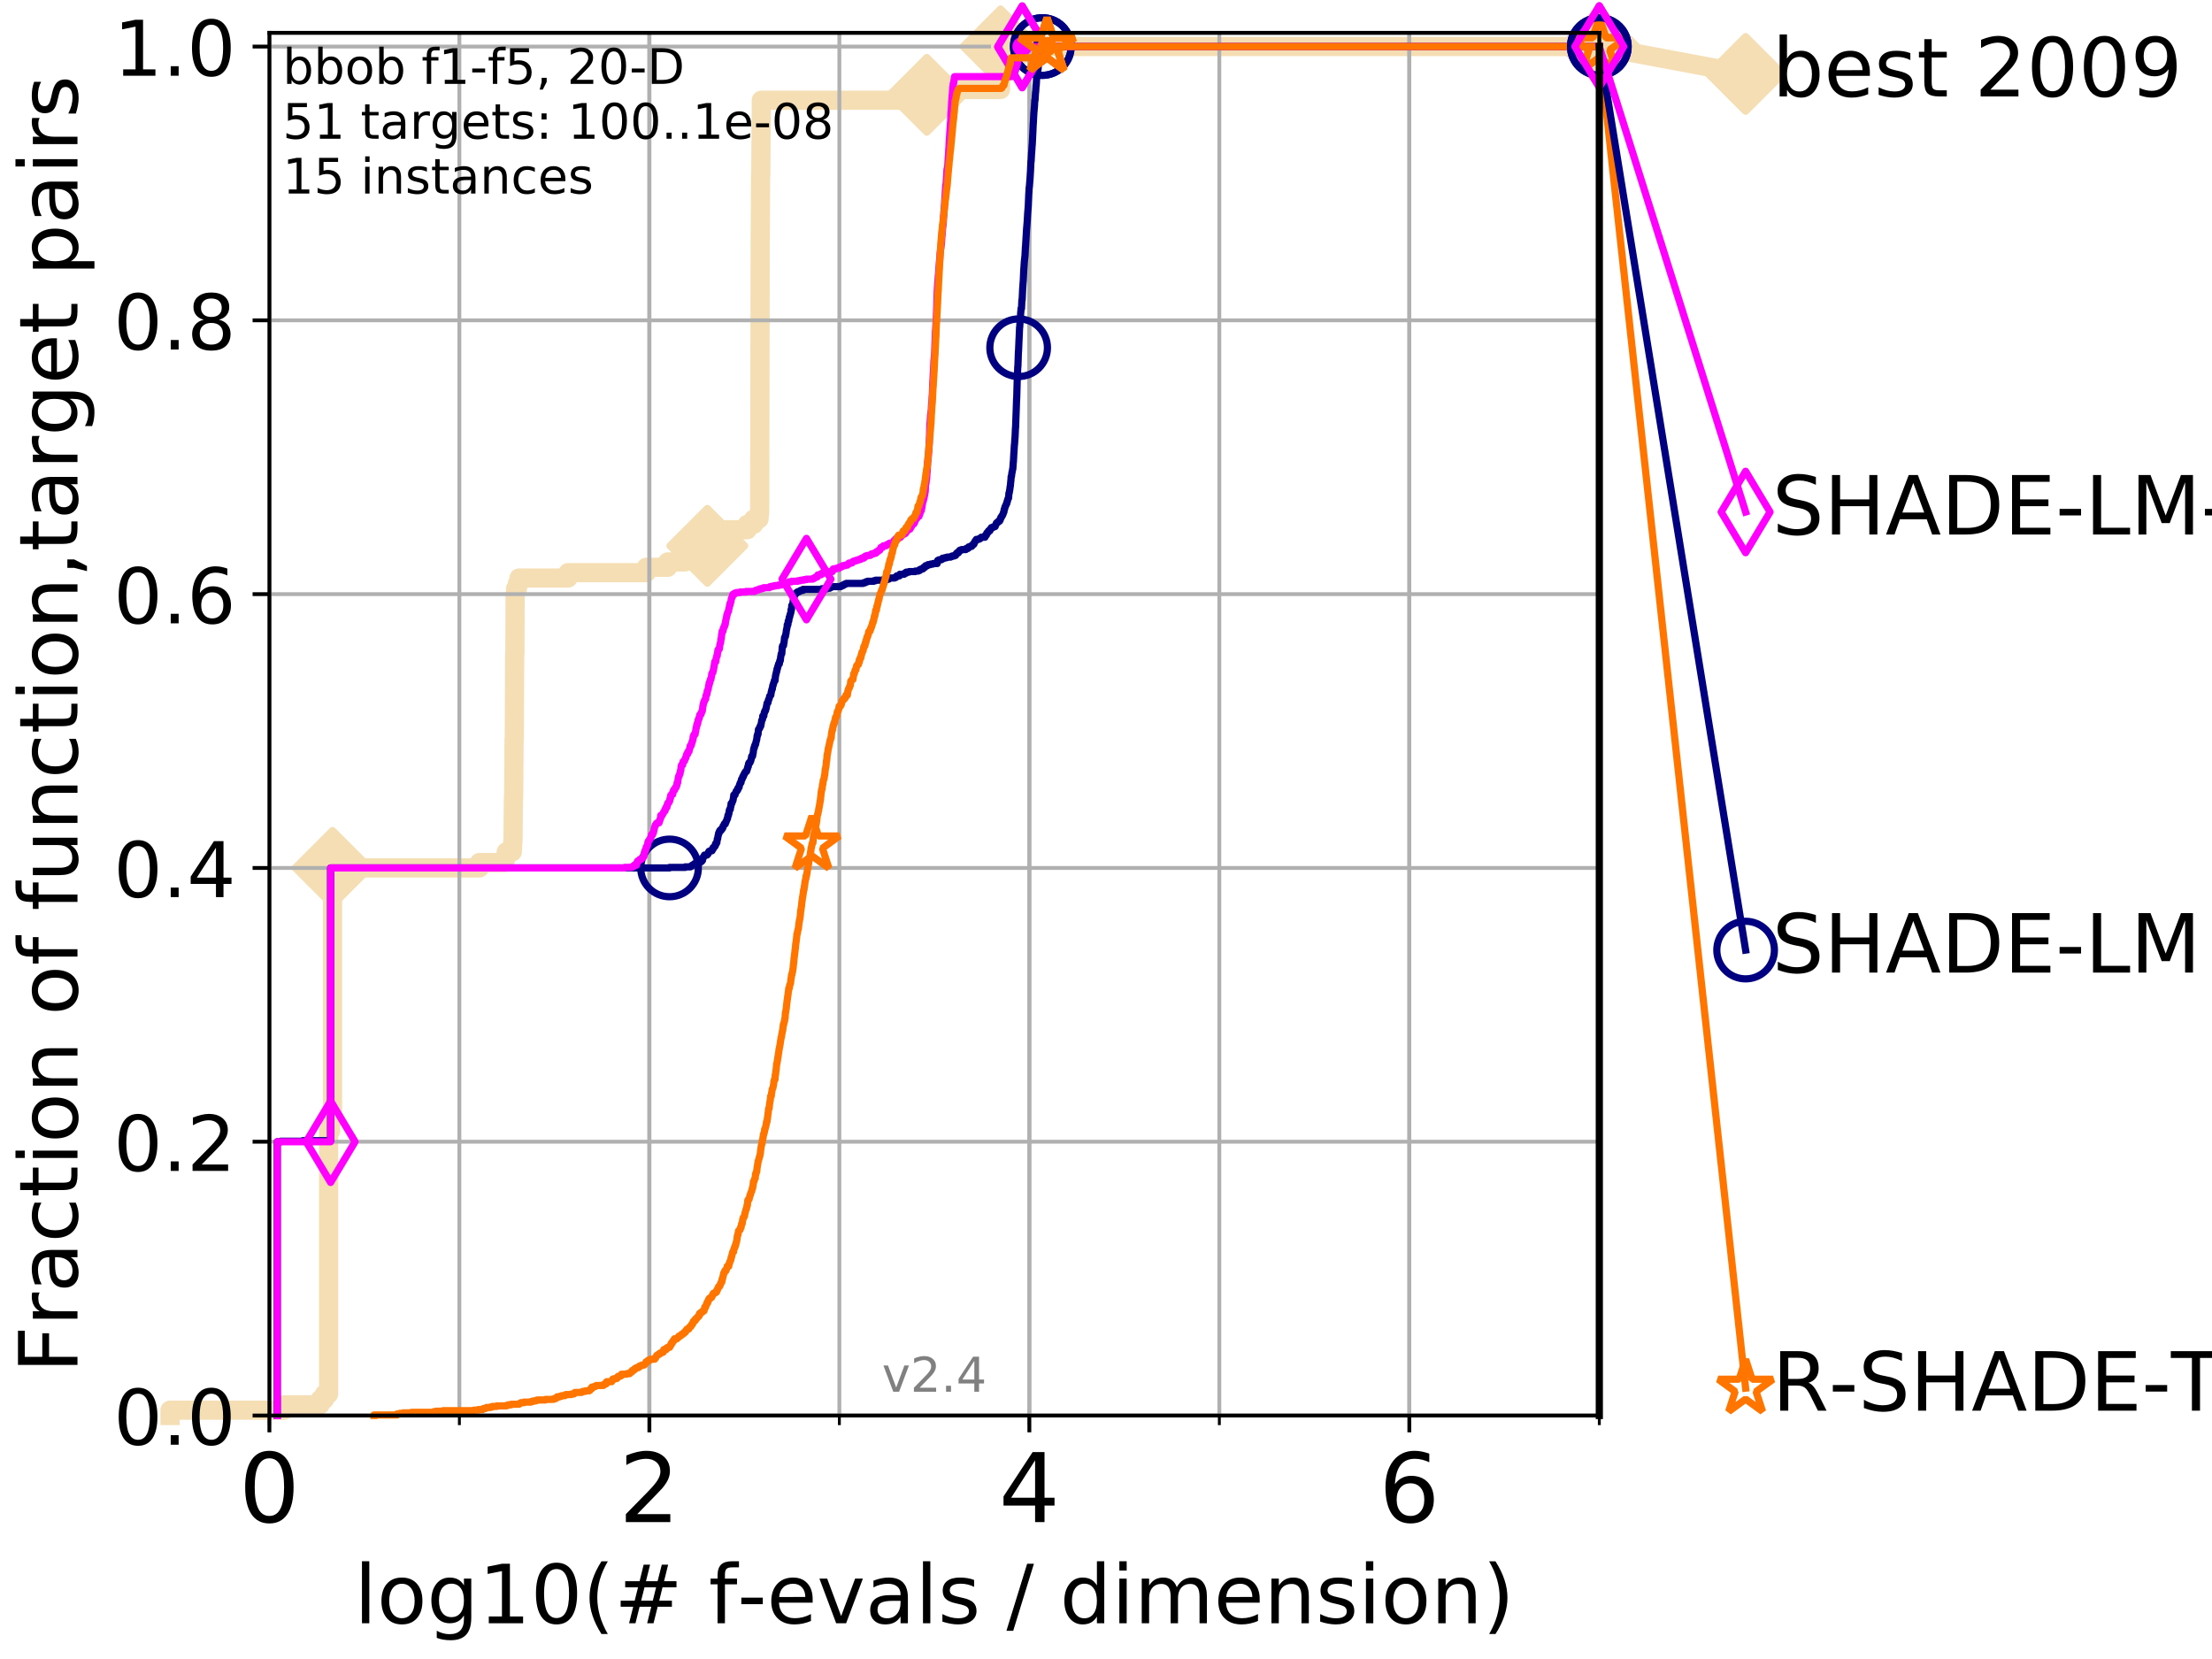 <?xml version="1.0" encoding="utf-8" standalone="no"?>
<!DOCTYPE svg PUBLIC "-//W3C//DTD SVG 1.1//EN"
  "http://www.w3.org/Graphics/SVG/1.1/DTD/svg11.dtd">
<!-- Created with matplotlib (http://matplotlib.org/) -->
<svg height="345.6pt" version="1.1" viewBox="0 0 460.8 345.6" width="460.8pt" xmlns="http://www.w3.org/2000/svg" xmlns:xlink="http://www.w3.org/1999/xlink">
 <defs>
  <style type="text/css">
*{stroke-linecap:butt;stroke-linejoin:round;}
  </style>
 </defs>
 <g id="figure_1">
  <g id="patch_1">
   <path d="M 0 345.6 
L 460.8 345.6 
L 460.8 0 
L 0 0 
z
" style="fill:#ffffff;"/>
  </g>
  <g id="axes_1">
   <g id="patch_2">
    <path d="M 56.12 294.88 
L 333.168 294.88 
L 333.168 6.845 
L 56.12 6.845 
z
" style="fill:#ffffff;"/>
   </g>
   <g id="line2d_1">
    <path d="M 35.425 294.88 
L 35.425 293.762 
L 59.254 293.762 
L 59.254 292.643 
L 66.694 292.643 
L 66.694 291.525 
L 67.599 291.525 
L 67.599 290.407 
L 68.459 290.407 
L 68.459 235.607 
L 68.873 235.607 
L 68.873 233.37 
L 69.277 233.37 
L 69.277 180.807 
L 99.874 180.807 
L 99.874 179.688 
L 105.169 179.688 
L 105.169 178.57 
L 105.464 178.57 
L 105.464 177.452 
L 106.731 177.452 
L 106.821 175.215 
L 106.866 175.215 
L 106.956 166.268 
L 107 166.268 
L 107.089 153.966 
L 107.133 153.966 
L 107.221 136.072 
L 107.265 136.072 
L 107.309 123.77 
L 107.396 123.77 
L 107.396 122.652 
L 107.784 122.652 
L 107.784 121.534 
L 108.121 121.534 
L 108.121 120.415 
L 118.326 120.415 
L 118.326 119.297 
L 134.637 119.297 
L 134.637 118.178 
L 139.085 118.178 
L 139.085 117.06 
L 142.676 117.06 
L 142.676 115.942 
L 143.764 115.942 
L 143.764 114.823 
L 145.99 114.823 
L 145.99 113.705 
L 147.349 113.705 
L 147.349 112.587 
L 150.043 112.587 
L 150.043 111.468 
L 151.252 111.468 
L 151.252 110.35 
L 155.668 110.35 
L 155.668 109.231 
L 157.015 109.231 
L 157.015 108.113 
L 158.126 108.113 
L 158.126 106.995 
L 158.255 106.995 
L 158.365 49.958 
L 158.372 49.958 
L 158.448 36.538 
L 158.484 36.538 
L 158.595 21.999 
L 158.597 21.999 
L 158.597 20.881 
L 193.076 20.881 
L 193.077 18.644 
L 208.432 18.644 
L 208.433 9.697 
L 333.168 9.697 
L 333.168 9.697 
" style="fill:none;stroke:#f5deb3;stroke-linecap:square;stroke-width:4;"/>
   </g>
   <g id="line2d_2">
    <defs>
     <path d="M -0 7.778 
L 7.778 0 
L 0 -7.778 
L -7.778 -0 
z
" id="m3e1051ef08" style="stroke:#f5deb3;stroke-linejoin:miter;stroke-width:1.5;"/>
    </defs>
    <g>
     <use style="fill:#f5deb3;stroke:#f5deb3;stroke-linejoin:miter;stroke-width:1.5;" x="69.277" xlink:href="#m3e1051ef08" y="180.807"/>
     <use style="fill:#f5deb3;stroke:#f5deb3;stroke-linejoin:miter;stroke-width:1.5;" x="147.349" xlink:href="#m3e1051ef08" y="113.705"/>
     <use style="fill:#f5deb3;stroke:#f5deb3;stroke-linejoin:miter;stroke-width:1.5;" x="193.077" xlink:href="#m3e1051ef08" y="19.762"/>
     <use style="fill:#f5deb3;stroke:#f5deb3;stroke-linejoin:miter;stroke-width:1.5;" x="208.433" xlink:href="#m3e1051ef08" y="9.697"/>
     <use style="fill:#f5deb3;stroke:#f5deb3;stroke-linejoin:miter;stroke-width:1.5;" x="208.433" xlink:href="#m3e1051ef08" y="9.697"/>
     <use style="fill:#f5deb3;stroke:#f5deb3;stroke-linejoin:miter;stroke-width:1.5;" x="333.168" xlink:href="#m3e1051ef08" y="9.697"/>
    </g>
   </g>
   <g id="line2d_3">
    <path style="fill:none;stroke:#f5deb3;stroke-linecap:square;stroke-width:4;"/>
    <g/>
   </g>
   <g id="line2d_4">
    <path d="M 333.168 9.697 
L 363.643 15.401 
" style="fill:none;stroke:#f5deb3;stroke-linecap:square;stroke-width:4;"/>
    <g>
     <use style="fill:#f5deb3;stroke:#f5deb3;stroke-linejoin:miter;stroke-width:1.5;" x="333.168" xlink:href="#m3e1051ef08" y="9.697"/>
     <use style="fill:#f5deb3;stroke:#f5deb3;stroke-linejoin:miter;stroke-width:1.5;" x="363.643" xlink:href="#m3e1051ef08" y="15.401"/>
    </g>
   </g>
   <g id="matplotlib.axis_1">
    <g id="xtick_1">
     <g id="line2d_5">
      <path clip-path="url(#p8e4ab99f69)" d="M 56.12 294.88 
L 56.12 6.845 
" style="fill:none;stroke:#b0b0b0;stroke-linecap:square;stroke-width:0.8;"/>
     </g>
     <g id="line2d_6">
      <defs>
       <path d="M 0 0 
L 0 3.5 
" id="maa098c7a83" style="stroke:#000000;stroke-width:0.8;"/>
      </defs>
      <g>
       <use style="stroke:#000000;stroke-width:0.8;" x="56.12" xlink:href="#maa098c7a83" y="294.88"/>
      </g>
     </g>
     <g id="text_1">
      <!-- 0 -->
      <defs>
       <path d="M 31.781 66.406 
Q 24.172 66.406 20.328 58.906 
Q 16.5 51.422 16.5 36.375 
Q 16.5 21.391 20.328 13.891 
Q 24.172 6.391 31.781 6.391 
Q 39.453 6.391 43.281 13.891 
Q 47.125 21.391 47.125 36.375 
Q 47.125 51.422 43.281 58.906 
Q 39.453 66.406 31.781 66.406 
z
M 31.781 74.219 
Q 44.047 74.219 50.516 64.516 
Q 56.984 54.828 56.984 36.375 
Q 56.984 17.969 50.516 8.266 
Q 44.047 -1.422 31.781 -1.422 
Q 19.531 -1.422 13.062 8.266 
Q 6.594 17.969 6.594 36.375 
Q 6.594 54.828 13.062 64.516 
Q 19.531 74.219 31.781 74.219 
z
" id="DejaVuSans-30"/>
      </defs>
      <g transform="translate(49.758 317.077)scale(0.2 -0.2)">
       <use xlink:href="#DejaVuSans-30"/>
      </g>
     </g>
    </g>
    <g id="xtick_2">
     <g id="line2d_7">
      <path clip-path="url(#p8e4ab99f69)" d="M 135.277 294.88 
L 135.277 6.845 
" style="fill:none;stroke:#b0b0b0;stroke-linecap:square;stroke-width:0.8;"/>
     </g>
     <g id="line2d_8">
      <g>
       <use style="stroke:#000000;stroke-width:0.8;" x="135.277" xlink:href="#maa098c7a83" y="294.88"/>
      </g>
     </g>
     <g id="text_2">
      <!-- 2 -->
      <defs>
       <path d="M 19.188 8.297 
L 53.609 8.297 
L 53.609 0 
L 7.328 0 
L 7.328 8.297 
Q 12.938 14.109 22.625 23.891 
Q 32.328 33.688 34.812 36.531 
Q 39.547 41.844 41.422 45.531 
Q 43.312 49.219 43.312 52.781 
Q 43.312 58.594 39.234 62.25 
Q 35.156 65.922 28.609 65.922 
Q 23.969 65.922 18.812 64.312 
Q 13.672 62.703 7.812 59.422 
L 7.812 69.391 
Q 13.766 71.781 18.938 73 
Q 24.125 74.219 28.422 74.219 
Q 39.75 74.219 46.484 68.547 
Q 53.219 62.891 53.219 53.422 
Q 53.219 48.922 51.531 44.891 
Q 49.859 40.875 45.406 35.406 
Q 44.188 33.984 37.641 27.219 
Q 31.109 20.453 19.188 8.297 
z
" id="DejaVuSans-32"/>
      </defs>
      <g transform="translate(128.914 317.077)scale(0.2 -0.2)">
       <use xlink:href="#DejaVuSans-32"/>
      </g>
     </g>
    </g>
    <g id="xtick_3">
     <g id="line2d_9">
      <path clip-path="url(#p8e4ab99f69)" d="M 214.433 294.88 
L 214.433 6.845 
" style="fill:none;stroke:#b0b0b0;stroke-linecap:square;stroke-width:0.8;"/>
     </g>
     <g id="line2d_10">
      <g>
       <use style="stroke:#000000;stroke-width:0.8;" x="214.433" xlink:href="#maa098c7a83" y="294.88"/>
      </g>
     </g>
     <g id="text_3">
      <!-- 4 -->
      <defs>
       <path d="M 37.797 64.312 
L 12.891 25.391 
L 37.797 25.391 
z
M 35.203 72.906 
L 47.609 72.906 
L 47.609 25.391 
L 58.016 25.391 
L 58.016 17.188 
L 47.609 17.188 
L 47.609 0 
L 37.797 0 
L 37.797 17.188 
L 4.891 17.188 
L 4.891 26.703 
z
" id="DejaVuSans-34"/>
      </defs>
      <g transform="translate(208.071 317.077)scale(0.2 -0.2)">
       <use xlink:href="#DejaVuSans-34"/>
      </g>
     </g>
    </g>
    <g id="xtick_4">
     <g id="line2d_11">
      <path clip-path="url(#p8e4ab99f69)" d="M 293.59 294.88 
L 293.59 6.845 
" style="fill:none;stroke:#b0b0b0;stroke-linecap:square;stroke-width:0.8;"/>
     </g>
     <g id="line2d_12">
      <g>
       <use style="stroke:#000000;stroke-width:0.8;" x="293.59" xlink:href="#maa098c7a83" y="294.88"/>
      </g>
     </g>
     <g id="text_4">
      <!-- 6 -->
      <defs>
       <path d="M 33.016 40.375 
Q 26.375 40.375 22.484 35.828 
Q 18.609 31.297 18.609 23.391 
Q 18.609 15.531 22.484 10.953 
Q 26.375 6.391 33.016 6.391 
Q 39.656 6.391 43.531 10.953 
Q 47.406 15.531 47.406 23.391 
Q 47.406 31.297 43.531 35.828 
Q 39.656 40.375 33.016 40.375 
z
M 52.594 71.297 
L 52.594 62.312 
Q 48.875 64.062 45.094 64.984 
Q 41.312 65.922 37.594 65.922 
Q 27.828 65.922 22.672 59.328 
Q 17.531 52.734 16.797 39.406 
Q 19.672 43.656 24.016 45.922 
Q 28.375 48.188 33.594 48.188 
Q 44.578 48.188 50.953 41.516 
Q 57.328 34.859 57.328 23.391 
Q 57.328 12.156 50.688 5.359 
Q 44.047 -1.422 33.016 -1.422 
Q 20.359 -1.422 13.672 8.266 
Q 6.984 17.969 6.984 36.375 
Q 6.984 53.656 15.188 63.938 
Q 23.391 74.219 37.203 74.219 
Q 40.922 74.219 44.703 73.484 
Q 48.484 72.75 52.594 71.297 
z
" id="DejaVuSans-36"/>
      </defs>
      <g transform="translate(287.227 317.077)scale(0.2 -0.2)">
       <use xlink:href="#DejaVuSans-36"/>
      </g>
     </g>
    </g>
    <g id="xtick_5">
     <g id="line2d_13">
      <path clip-path="url(#p8e4ab99f69)" d="M 56.12 294.88 
L 56.12 6.845 
" style="fill:none;stroke:#b0b0b0;stroke-linecap:square;stroke-width:0.8;"/>
     </g>
     <g id="line2d_14">
      <defs>
       <path d="M 0 0 
L 0 2 
" id="ma0441de6d1" style="stroke:#000000;stroke-width:0.6;"/>
      </defs>
      <g>
       <use style="stroke:#000000;stroke-width:0.6;" x="56.12" xlink:href="#ma0441de6d1" y="294.88"/>
      </g>
     </g>
    </g>
    <g id="xtick_6">
     <g id="line2d_15">
      <path clip-path="url(#p8e4ab99f69)" d="M 95.698 294.88 
L 95.698 6.845 
" style="fill:none;stroke:#b0b0b0;stroke-linecap:square;stroke-width:0.8;"/>
     </g>
     <g id="line2d_16">
      <g>
       <use style="stroke:#000000;stroke-width:0.6;" x="95.698" xlink:href="#ma0441de6d1" y="294.88"/>
      </g>
     </g>
    </g>
    <g id="xtick_7">
     <g id="line2d_17">
      <path clip-path="url(#p8e4ab99f69)" d="M 135.277 294.88 
L 135.277 6.845 
" style="fill:none;stroke:#b0b0b0;stroke-linecap:square;stroke-width:0.8;"/>
     </g>
     <g id="line2d_18">
      <g>
       <use style="stroke:#000000;stroke-width:0.6;" x="135.277" xlink:href="#ma0441de6d1" y="294.88"/>
      </g>
     </g>
    </g>
    <g id="xtick_8">
     <g id="line2d_19">
      <path clip-path="url(#p8e4ab99f69)" d="M 174.855 294.88 
L 174.855 6.845 
" style="fill:none;stroke:#b0b0b0;stroke-linecap:square;stroke-width:0.8;"/>
     </g>
     <g id="line2d_20">
      <g>
       <use style="stroke:#000000;stroke-width:0.6;" x="174.855" xlink:href="#ma0441de6d1" y="294.88"/>
      </g>
     </g>
    </g>
    <g id="xtick_9">
     <g id="line2d_21">
      <path clip-path="url(#p8e4ab99f69)" d="M 214.433 294.88 
L 214.433 6.845 
" style="fill:none;stroke:#b0b0b0;stroke-linecap:square;stroke-width:0.8;"/>
     </g>
     <g id="line2d_22">
      <g>
       <use style="stroke:#000000;stroke-width:0.6;" x="214.433" xlink:href="#ma0441de6d1" y="294.88"/>
      </g>
     </g>
    </g>
    <g id="xtick_10">
     <g id="line2d_23">
      <path clip-path="url(#p8e4ab99f69)" d="M 254.011 294.88 
L 254.011 6.845 
" style="fill:none;stroke:#b0b0b0;stroke-linecap:square;stroke-width:0.8;"/>
     </g>
     <g id="line2d_24">
      <g>
       <use style="stroke:#000000;stroke-width:0.6;" x="254.011" xlink:href="#ma0441de6d1" y="294.88"/>
      </g>
     </g>
    </g>
    <g id="xtick_11">
     <g id="line2d_25">
      <path clip-path="url(#p8e4ab99f69)" d="M 293.59 294.88 
L 293.59 6.845 
" style="fill:none;stroke:#b0b0b0;stroke-linecap:square;stroke-width:0.8;"/>
     </g>
     <g id="line2d_26">
      <g>
       <use style="stroke:#000000;stroke-width:0.6;" x="293.59" xlink:href="#ma0441de6d1" y="294.88"/>
      </g>
     </g>
    </g>
    <g id="xtick_12">
     <g id="line2d_27">
      <path clip-path="url(#p8e4ab99f69)" d="M 333.168 294.88 
L 333.168 6.845 
" style="fill:none;stroke:#b0b0b0;stroke-linecap:square;stroke-width:0.8;"/>
     </g>
     <g id="line2d_28">
      <g>
       <use style="stroke:#000000;stroke-width:0.6;" x="333.168" xlink:href="#ma0441de6d1" y="294.88"/>
      </g>
     </g>
    </g>
    <g id="text_5">
     <!-- log10(# f-evals / dimension) -->
     <defs>
      <path d="M 9.422 75.984 
L 18.406 75.984 
L 18.406 0 
L 9.422 0 
z
" id="DejaVuSans-6c"/>
      <path d="M 30.609 48.391 
Q 23.391 48.391 19.188 42.75 
Q 14.984 37.109 14.984 27.297 
Q 14.984 17.484 19.156 11.844 
Q 23.344 6.203 30.609 6.203 
Q 37.797 6.203 41.984 11.859 
Q 46.188 17.531 46.188 27.297 
Q 46.188 37.016 41.984 42.703 
Q 37.797 48.391 30.609 48.391 
z
M 30.609 56 
Q 42.328 56 49.016 48.375 
Q 55.719 40.766 55.719 27.297 
Q 55.719 13.875 49.016 6.219 
Q 42.328 -1.422 30.609 -1.422 
Q 18.844 -1.422 12.172 6.219 
Q 5.516 13.875 5.516 27.297 
Q 5.516 40.766 12.172 48.375 
Q 18.844 56 30.609 56 
z
" id="DejaVuSans-6f"/>
      <path d="M 45.406 27.984 
Q 45.406 37.75 41.375 43.109 
Q 37.359 48.484 30.078 48.484 
Q 22.859 48.484 18.828 43.109 
Q 14.797 37.75 14.797 27.984 
Q 14.797 18.266 18.828 12.891 
Q 22.859 7.516 30.078 7.516 
Q 37.359 7.516 41.375 12.891 
Q 45.406 18.266 45.406 27.984 
z
M 54.391 6.781 
Q 54.391 -7.172 48.188 -13.984 
Q 42 -20.797 29.203 -20.797 
Q 24.469 -20.797 20.266 -20.094 
Q 16.062 -19.391 12.109 -17.922 
L 12.109 -9.188 
Q 16.062 -11.328 19.922 -12.344 
Q 23.781 -13.375 27.781 -13.375 
Q 36.625 -13.375 41.016 -8.766 
Q 45.406 -4.156 45.406 5.172 
L 45.406 9.625 
Q 42.625 4.781 38.281 2.391 
Q 33.938 0 27.875 0 
Q 17.828 0 11.672 7.656 
Q 5.516 15.328 5.516 27.984 
Q 5.516 40.672 11.672 48.328 
Q 17.828 56 27.875 56 
Q 33.938 56 38.281 53.609 
Q 42.625 51.219 45.406 46.391 
L 45.406 54.688 
L 54.391 54.688 
z
" id="DejaVuSans-67"/>
      <path d="M 12.406 8.297 
L 28.516 8.297 
L 28.516 63.922 
L 10.984 60.406 
L 10.984 69.391 
L 28.422 72.906 
L 38.281 72.906 
L 38.281 8.297 
L 54.391 8.297 
L 54.391 0 
L 12.406 0 
z
" id="DejaVuSans-31"/>
      <path d="M 31 75.875 
Q 24.469 64.656 21.281 53.656 
Q 18.109 42.672 18.109 31.391 
Q 18.109 20.125 21.312 9.062 
Q 24.516 -2 31 -13.188 
L 23.188 -13.188 
Q 15.875 -1.703 12.234 9.375 
Q 8.594 20.453 8.594 31.391 
Q 8.594 42.281 12.203 53.312 
Q 15.828 64.359 23.188 75.875 
z
" id="DejaVuSans-28"/>
      <path d="M 51.125 44 
L 36.922 44 
L 32.812 27.688 
L 47.125 27.688 
z
M 43.797 71.781 
L 38.719 51.516 
L 52.984 51.516 
L 58.109 71.781 
L 65.922 71.781 
L 60.891 51.516 
L 76.125 51.516 
L 76.125 44 
L 58.984 44 
L 54.984 27.688 
L 70.516 27.688 
L 70.516 20.219 
L 53.078 20.219 
L 48 0 
L 40.188 0 
L 45.219 20.219 
L 30.906 20.219 
L 25.875 0 
L 18.016 0 
L 23.094 20.219 
L 7.719 20.219 
L 7.719 27.688 
L 24.906 27.688 
L 29 44 
L 13.281 44 
L 13.281 51.516 
L 30.906 51.516 
L 35.891 71.781 
z
" id="DejaVuSans-23"/>
      <path id="DejaVuSans-20"/>
      <path d="M 37.109 75.984 
L 37.109 68.5 
L 28.516 68.5 
Q 23.688 68.5 21.797 66.547 
Q 19.922 64.594 19.922 59.516 
L 19.922 54.688 
L 34.719 54.688 
L 34.719 47.703 
L 19.922 47.703 
L 19.922 0 
L 10.891 0 
L 10.891 47.703 
L 2.297 47.703 
L 2.297 54.688 
L 10.891 54.688 
L 10.891 58.5 
Q 10.891 67.625 15.141 71.797 
Q 19.391 75.984 28.609 75.984 
z
" id="DejaVuSans-66"/>
      <path d="M 4.891 31.391 
L 31.203 31.391 
L 31.203 23.391 
L 4.891 23.391 
z
" id="DejaVuSans-2d"/>
      <path d="M 56.203 29.594 
L 56.203 25.203 
L 14.891 25.203 
Q 15.484 15.922 20.484 11.062 
Q 25.484 6.203 34.422 6.203 
Q 39.594 6.203 44.453 7.469 
Q 49.312 8.734 54.109 11.281 
L 54.109 2.781 
Q 49.266 0.734 44.188 -0.344 
Q 39.109 -1.422 33.891 -1.422 
Q 20.797 -1.422 13.156 6.188 
Q 5.516 13.812 5.516 26.812 
Q 5.516 40.234 12.766 48.109 
Q 20.016 56 32.328 56 
Q 43.359 56 49.781 48.891 
Q 56.203 41.797 56.203 29.594 
z
M 47.219 32.234 
Q 47.125 39.594 43.094 43.984 
Q 39.062 48.391 32.422 48.391 
Q 24.906 48.391 20.391 44.141 
Q 15.875 39.891 15.188 32.172 
z
" id="DejaVuSans-65"/>
      <path d="M 2.984 54.688 
L 12.5 54.688 
L 29.594 8.797 
L 46.688 54.688 
L 56.203 54.688 
L 35.688 0 
L 23.484 0 
z
" id="DejaVuSans-76"/>
      <path d="M 34.281 27.484 
Q 23.391 27.484 19.188 25 
Q 14.984 22.516 14.984 16.5 
Q 14.984 11.719 18.141 8.906 
Q 21.297 6.109 26.703 6.109 
Q 34.188 6.109 38.703 11.406 
Q 43.219 16.703 43.219 25.484 
L 43.219 27.484 
z
M 52.203 31.203 
L 52.203 0 
L 43.219 0 
L 43.219 8.297 
Q 40.141 3.328 35.547 0.953 
Q 30.953 -1.422 24.312 -1.422 
Q 15.922 -1.422 10.953 3.297 
Q 6 8.016 6 15.922 
Q 6 25.141 12.172 29.828 
Q 18.359 34.516 30.609 34.516 
L 43.219 34.516 
L 43.219 35.406 
Q 43.219 41.609 39.141 45 
Q 35.062 48.391 27.688 48.391 
Q 23 48.391 18.547 47.266 
Q 14.109 46.141 10.016 43.891 
L 10.016 52.203 
Q 14.938 54.109 19.578 55.047 
Q 24.219 56 28.609 56 
Q 40.484 56 46.344 49.844 
Q 52.203 43.703 52.203 31.203 
z
" id="DejaVuSans-61"/>
      <path d="M 44.281 53.078 
L 44.281 44.578 
Q 40.484 46.531 36.375 47.5 
Q 32.281 48.484 27.875 48.484 
Q 21.188 48.484 17.844 46.438 
Q 14.5 44.391 14.5 40.281 
Q 14.5 37.156 16.891 35.375 
Q 19.281 33.594 26.516 31.984 
L 29.594 31.297 
Q 39.156 29.25 43.188 25.516 
Q 47.219 21.781 47.219 15.094 
Q 47.219 7.469 41.188 3.016 
Q 35.156 -1.422 24.609 -1.422 
Q 20.219 -1.422 15.453 -0.562 
Q 10.688 0.297 5.422 2 
L 5.422 11.281 
Q 10.406 8.688 15.234 7.391 
Q 20.062 6.109 24.812 6.109 
Q 31.156 6.109 34.562 8.281 
Q 37.984 10.453 37.984 14.406 
Q 37.984 18.062 35.516 20.016 
Q 33.062 21.969 24.703 23.781 
L 21.578 24.516 
Q 13.234 26.266 9.516 29.906 
Q 5.812 33.547 5.812 39.891 
Q 5.812 47.609 11.281 51.797 
Q 16.75 56 26.812 56 
Q 31.781 56 36.172 55.266 
Q 40.578 54.547 44.281 53.078 
z
" id="DejaVuSans-73"/>
      <path d="M 25.391 72.906 
L 33.688 72.906 
L 8.297 -9.281 
L 0 -9.281 
z
" id="DejaVuSans-2f"/>
      <path d="M 45.406 46.391 
L 45.406 75.984 
L 54.391 75.984 
L 54.391 0 
L 45.406 0 
L 45.406 8.203 
Q 42.578 3.328 38.25 0.953 
Q 33.938 -1.422 27.875 -1.422 
Q 17.969 -1.422 11.734 6.484 
Q 5.516 14.406 5.516 27.297 
Q 5.516 40.188 11.734 48.094 
Q 17.969 56 27.875 56 
Q 33.938 56 38.25 53.625 
Q 42.578 51.266 45.406 46.391 
z
M 14.797 27.297 
Q 14.797 17.391 18.875 11.75 
Q 22.953 6.109 30.078 6.109 
Q 37.203 6.109 41.297 11.75 
Q 45.406 17.391 45.406 27.297 
Q 45.406 37.203 41.297 42.844 
Q 37.203 48.484 30.078 48.484 
Q 22.953 48.484 18.875 42.844 
Q 14.797 37.203 14.797 27.297 
z
" id="DejaVuSans-64"/>
      <path d="M 9.422 54.688 
L 18.406 54.688 
L 18.406 0 
L 9.422 0 
z
M 9.422 75.984 
L 18.406 75.984 
L 18.406 64.594 
L 9.422 64.594 
z
" id="DejaVuSans-69"/>
      <path d="M 52 44.188 
Q 55.375 50.25 60.062 53.125 
Q 64.75 56 71.094 56 
Q 79.641 56 84.281 50.016 
Q 88.922 44.047 88.922 33.016 
L 88.922 0 
L 79.891 0 
L 79.891 32.719 
Q 79.891 40.578 77.094 44.375 
Q 74.312 48.188 68.609 48.188 
Q 61.625 48.188 57.562 43.547 
Q 53.516 38.922 53.516 30.906 
L 53.516 0 
L 44.484 0 
L 44.484 32.719 
Q 44.484 40.625 41.703 44.406 
Q 38.922 48.188 33.109 48.188 
Q 26.219 48.188 22.156 43.531 
Q 18.109 38.875 18.109 30.906 
L 18.109 0 
L 9.078 0 
L 9.078 54.688 
L 18.109 54.688 
L 18.109 46.188 
Q 21.188 51.219 25.484 53.609 
Q 29.781 56 35.688 56 
Q 41.656 56 45.828 52.969 
Q 50 49.953 52 44.188 
z
" id="DejaVuSans-6d"/>
      <path d="M 54.891 33.016 
L 54.891 0 
L 45.906 0 
L 45.906 32.719 
Q 45.906 40.484 42.875 44.328 
Q 39.844 48.188 33.797 48.188 
Q 26.516 48.188 22.312 43.547 
Q 18.109 38.922 18.109 30.906 
L 18.109 0 
L 9.078 0 
L 9.078 54.688 
L 18.109 54.688 
L 18.109 46.188 
Q 21.344 51.125 25.703 53.562 
Q 30.078 56 35.797 56 
Q 45.219 56 50.047 50.172 
Q 54.891 44.344 54.891 33.016 
z
" id="DejaVuSans-6e"/>
      <path d="M 8.016 75.875 
L 15.828 75.875 
Q 23.141 64.359 26.781 53.312 
Q 30.422 42.281 30.422 31.391 
Q 30.422 20.453 26.781 9.375 
Q 23.141 -1.703 15.828 -13.188 
L 8.016 -13.188 
Q 14.5 -2 17.703 9.062 
Q 20.906 20.125 20.906 31.391 
Q 20.906 42.672 17.703 53.656 
Q 14.5 64.656 8.016 75.875 
z
" id="DejaVuSans-29"/>
     </defs>
     <g transform="translate(73.803 338.154)scale(0.17 -0.17)">
      <use xlink:href="#DejaVuSans-6c"/>
      <use x="27.783" xlink:href="#DejaVuSans-6f"/>
      <use x="88.965" xlink:href="#DejaVuSans-67"/>
      <use x="152.441" xlink:href="#DejaVuSans-31"/>
      <use x="216.064" xlink:href="#DejaVuSans-30"/>
      <use x="279.688" xlink:href="#DejaVuSans-28"/>
      <use x="318.701" xlink:href="#DejaVuSans-23"/>
      <use x="402.49" xlink:href="#DejaVuSans-20"/>
      <use x="434.277" xlink:href="#DejaVuSans-66"/>
      <use x="469.404" xlink:href="#DejaVuSans-2d"/>
      <use x="505.488" xlink:href="#DejaVuSans-65"/>
      <use x="567.012" xlink:href="#DejaVuSans-76"/>
      <use x="626.191" xlink:href="#DejaVuSans-61"/>
      <use x="687.471" xlink:href="#DejaVuSans-6c"/>
      <use x="715.254" xlink:href="#DejaVuSans-73"/>
      <use x="767.354" xlink:href="#DejaVuSans-20"/>
      <use x="799.141" xlink:href="#DejaVuSans-2f"/>
      <use x="832.832" xlink:href="#DejaVuSans-20"/>
      <use x="864.619" xlink:href="#DejaVuSans-64"/>
      <use x="928.096" xlink:href="#DejaVuSans-69"/>
      <use x="955.879" xlink:href="#DejaVuSans-6d"/>
      <use x="1053.291" xlink:href="#DejaVuSans-65"/>
      <use x="1114.814" xlink:href="#DejaVuSans-6e"/>
      <use x="1178.193" xlink:href="#DejaVuSans-73"/>
      <use x="1230.293" xlink:href="#DejaVuSans-69"/>
      <use x="1258.076" xlink:href="#DejaVuSans-6f"/>
      <use x="1319.258" xlink:href="#DejaVuSans-6e"/>
      <use x="1382.637" xlink:href="#DejaVuSans-29"/>
     </g>
    </g>
   </g>
   <g id="matplotlib.axis_2">
    <g id="ytick_1">
     <g id="line2d_29">
      <path clip-path="url(#p8e4ab99f69)" d="M 56.12 294.88 
L 333.168 294.88 
" style="fill:none;stroke:#b0b0b0;stroke-linecap:square;stroke-width:0.8;"/>
     </g>
     <g id="line2d_30">
      <defs>
       <path d="M 0 0 
L -3.5 0 
" id="m69b7a572b9" style="stroke:#000000;stroke-width:0.8;"/>
      </defs>
      <g>
       <use style="stroke:#000000;stroke-width:0.8;" x="56.12" xlink:href="#m69b7a572b9" y="294.88"/>
      </g>
     </g>
     <g id="text_6">
      <!-- 0.0 -->
      <defs>
       <path d="M 10.688 12.406 
L 21 12.406 
L 21 0 
L 10.688 0 
z
" id="DejaVuSans-2e"/>
      </defs>
      <g transform="translate(23.675 300.959)scale(0.16 -0.16)">
       <use xlink:href="#DejaVuSans-30"/>
       <use x="63.623" xlink:href="#DejaVuSans-2e"/>
       <use x="95.41" xlink:href="#DejaVuSans-30"/>
      </g>
     </g>
    </g>
    <g id="ytick_2">
     <g id="line2d_31">
      <path clip-path="url(#p8e4ab99f69)" d="M 56.12 237.843 
L 333.168 237.843 
" style="fill:none;stroke:#b0b0b0;stroke-linecap:square;stroke-width:0.8;"/>
     </g>
     <g id="line2d_32">
      <g>
       <use style="stroke:#000000;stroke-width:0.8;" x="56.12" xlink:href="#m69b7a572b9" y="237.843"/>
      </g>
     </g>
     <g id="text_7">
      <!-- 0.2 -->
      <g transform="translate(23.675 243.922)scale(0.16 -0.16)">
       <use xlink:href="#DejaVuSans-30"/>
       <use x="63.623" xlink:href="#DejaVuSans-2e"/>
       <use x="95.41" xlink:href="#DejaVuSans-32"/>
      </g>
     </g>
    </g>
    <g id="ytick_3">
     <g id="line2d_33">
      <path clip-path="url(#p8e4ab99f69)" d="M 56.12 180.807 
L 333.168 180.807 
" style="fill:none;stroke:#b0b0b0;stroke-linecap:square;stroke-width:0.8;"/>
     </g>
     <g id="line2d_34">
      <g>
       <use style="stroke:#000000;stroke-width:0.8;" x="56.12" xlink:href="#m69b7a572b9" y="180.807"/>
      </g>
     </g>
     <g id="text_8">
      <!-- 0.4 -->
      <g transform="translate(23.675 186.886)scale(0.16 -0.16)">
       <use xlink:href="#DejaVuSans-30"/>
       <use x="63.623" xlink:href="#DejaVuSans-2e"/>
       <use x="95.41" xlink:href="#DejaVuSans-34"/>
      </g>
     </g>
    </g>
    <g id="ytick_4">
     <g id="line2d_35">
      <path clip-path="url(#p8e4ab99f69)" d="M 56.12 123.77 
L 333.168 123.77 
" style="fill:none;stroke:#b0b0b0;stroke-linecap:square;stroke-width:0.8;"/>
     </g>
     <g id="line2d_36">
      <g>
       <use style="stroke:#000000;stroke-width:0.8;" x="56.12" xlink:href="#m69b7a572b9" y="123.77"/>
      </g>
     </g>
     <g id="text_9">
      <!-- 0.6 -->
      <g transform="translate(23.675 129.849)scale(0.16 -0.16)">
       <use xlink:href="#DejaVuSans-30"/>
       <use x="63.623" xlink:href="#DejaVuSans-2e"/>
       <use x="95.41" xlink:href="#DejaVuSans-36"/>
      </g>
     </g>
    </g>
    <g id="ytick_5">
     <g id="line2d_37">
      <path clip-path="url(#p8e4ab99f69)" d="M 56.12 66.734 
L 333.168 66.734 
" style="fill:none;stroke:#b0b0b0;stroke-linecap:square;stroke-width:0.8;"/>
     </g>
     <g id="line2d_38">
      <g>
       <use style="stroke:#000000;stroke-width:0.8;" x="56.12" xlink:href="#m69b7a572b9" y="66.734"/>
      </g>
     </g>
     <g id="text_10">
      <!-- 0.8 -->
      <defs>
       <path d="M 31.781 34.625 
Q 24.75 34.625 20.719 30.859 
Q 16.703 27.094 16.703 20.516 
Q 16.703 13.922 20.719 10.156 
Q 24.75 6.391 31.781 6.391 
Q 38.812 6.391 42.859 10.172 
Q 46.922 13.969 46.922 20.516 
Q 46.922 27.094 42.891 30.859 
Q 38.875 34.625 31.781 34.625 
z
M 21.922 38.812 
Q 15.578 40.375 12.031 44.719 
Q 8.5 49.078 8.5 55.328 
Q 8.5 64.062 14.719 69.141 
Q 20.953 74.219 31.781 74.219 
Q 42.672 74.219 48.875 69.141 
Q 55.078 64.062 55.078 55.328 
Q 55.078 49.078 51.531 44.719 
Q 48 40.375 41.703 38.812 
Q 48.828 37.156 52.797 32.312 
Q 56.781 27.484 56.781 20.516 
Q 56.781 9.906 50.312 4.234 
Q 43.844 -1.422 31.781 -1.422 
Q 19.734 -1.422 13.25 4.234 
Q 6.781 9.906 6.781 20.516 
Q 6.781 27.484 10.781 32.312 
Q 14.797 37.156 21.922 38.812 
z
M 18.312 54.391 
Q 18.312 48.734 21.844 45.562 
Q 25.391 42.391 31.781 42.391 
Q 38.141 42.391 41.719 45.562 
Q 45.312 48.734 45.312 54.391 
Q 45.312 60.062 41.719 63.234 
Q 38.141 66.406 31.781 66.406 
Q 25.391 66.406 21.844 63.234 
Q 18.312 60.062 18.312 54.391 
z
" id="DejaVuSans-38"/>
      </defs>
      <g transform="translate(23.675 72.812)scale(0.16 -0.16)">
       <use xlink:href="#DejaVuSans-30"/>
       <use x="63.623" xlink:href="#DejaVuSans-2e"/>
       <use x="95.41" xlink:href="#DejaVuSans-38"/>
      </g>
     </g>
    </g>
    <g id="ytick_6">
     <g id="line2d_39">
      <path clip-path="url(#p8e4ab99f69)" d="M 56.12 9.697 
L 333.168 9.697 
" style="fill:none;stroke:#b0b0b0;stroke-linecap:square;stroke-width:0.8;"/>
     </g>
     <g id="line2d_40">
      <g>
       <use style="stroke:#000000;stroke-width:0.8;" x="56.12" xlink:href="#m69b7a572b9" y="9.697"/>
      </g>
     </g>
     <g id="text_11">
      <!-- 1.0 -->
      <g transform="translate(23.675 15.776)scale(0.16 -0.16)">
       <use xlink:href="#DejaVuSans-31"/>
       <use x="63.623" xlink:href="#DejaVuSans-2e"/>
       <use x="95.41" xlink:href="#DejaVuSans-30"/>
      </g>
     </g>
    </g>
    <g id="text_12">
     <!-- Fraction of function,target pairs -->
     <defs>
      <path d="M 9.812 72.906 
L 51.703 72.906 
L 51.703 64.594 
L 19.672 64.594 
L 19.672 43.109 
L 48.578 43.109 
L 48.578 34.812 
L 19.672 34.812 
L 19.672 0 
L 9.812 0 
z
" id="DejaVuSans-46"/>
      <path d="M 41.109 46.297 
Q 39.594 47.172 37.812 47.578 
Q 36.031 48 33.891 48 
Q 26.266 48 22.188 43.047 
Q 18.109 38.094 18.109 28.812 
L 18.109 0 
L 9.078 0 
L 9.078 54.688 
L 18.109 54.688 
L 18.109 46.188 
Q 20.953 51.172 25.484 53.578 
Q 30.031 56 36.531 56 
Q 37.453 56 38.578 55.875 
Q 39.703 55.766 41.062 55.516 
z
" id="DejaVuSans-72"/>
      <path d="M 48.781 52.594 
L 48.781 44.188 
Q 44.969 46.297 41.141 47.344 
Q 37.312 48.391 33.406 48.391 
Q 24.656 48.391 19.812 42.844 
Q 14.984 37.312 14.984 27.297 
Q 14.984 17.281 19.812 11.734 
Q 24.656 6.203 33.406 6.203 
Q 37.312 6.203 41.141 7.25 
Q 44.969 8.297 48.781 10.406 
L 48.781 2.094 
Q 45.016 0.344 40.984 -0.531 
Q 36.969 -1.422 32.422 -1.422 
Q 20.062 -1.422 12.781 6.344 
Q 5.516 14.109 5.516 27.297 
Q 5.516 40.672 12.859 48.328 
Q 20.219 56 33.016 56 
Q 37.156 56 41.109 55.141 
Q 45.062 54.297 48.781 52.594 
z
" id="DejaVuSans-63"/>
      <path d="M 18.312 70.219 
L 18.312 54.688 
L 36.812 54.688 
L 36.812 47.703 
L 18.312 47.703 
L 18.312 18.016 
Q 18.312 11.328 20.141 9.422 
Q 21.969 7.516 27.594 7.516 
L 36.812 7.516 
L 36.812 0 
L 27.594 0 
Q 17.188 0 13.234 3.875 
Q 9.281 7.766 9.281 18.016 
L 9.281 47.703 
L 2.688 47.703 
L 2.688 54.688 
L 9.281 54.688 
L 9.281 70.219 
z
" id="DejaVuSans-74"/>
      <path d="M 8.5 21.578 
L 8.5 54.688 
L 17.484 54.688 
L 17.484 21.922 
Q 17.484 14.156 20.5 10.266 
Q 23.531 6.391 29.594 6.391 
Q 36.859 6.391 41.078 11.031 
Q 45.312 15.672 45.312 23.688 
L 45.312 54.688 
L 54.297 54.688 
L 54.297 0 
L 45.312 0 
L 45.312 8.406 
Q 42.047 3.422 37.719 1 
Q 33.406 -1.422 27.688 -1.422 
Q 18.266 -1.422 13.375 4.438 
Q 8.5 10.297 8.5 21.578 
z
M 31.109 56 
z
" id="DejaVuSans-75"/>
      <path d="M 11.719 12.406 
L 22.016 12.406 
L 22.016 4 
L 14.016 -11.625 
L 7.719 -11.625 
L 11.719 4 
z
" id="DejaVuSans-2c"/>
      <path d="M 18.109 8.203 
L 18.109 -20.797 
L 9.078 -20.797 
L 9.078 54.688 
L 18.109 54.688 
L 18.109 46.391 
Q 20.953 51.266 25.266 53.625 
Q 29.594 56 35.594 56 
Q 45.562 56 51.781 48.094 
Q 58.016 40.188 58.016 27.297 
Q 58.016 14.406 51.781 6.484 
Q 45.562 -1.422 35.594 -1.422 
Q 29.594 -1.422 25.266 0.953 
Q 20.953 3.328 18.109 8.203 
z
M 48.688 27.297 
Q 48.688 37.203 44.609 42.844 
Q 40.531 48.484 33.406 48.484 
Q 26.266 48.484 22.188 42.844 
Q 18.109 37.203 18.109 27.297 
Q 18.109 17.391 22.188 11.75 
Q 26.266 6.109 33.406 6.109 
Q 40.531 6.109 44.609 11.75 
Q 48.688 17.391 48.688 27.297 
z
" id="DejaVuSans-70"/>
     </defs>
     <g transform="translate(16.14 286.002)rotate(-90)scale(0.17 -0.17)">
      <use xlink:href="#DejaVuSans-46"/>
      <use x="57.41" xlink:href="#DejaVuSans-72"/>
      <use x="98.523" xlink:href="#DejaVuSans-61"/>
      <use x="159.803" xlink:href="#DejaVuSans-63"/>
      <use x="214.783" xlink:href="#DejaVuSans-74"/>
      <use x="253.992" xlink:href="#DejaVuSans-69"/>
      <use x="281.775" xlink:href="#DejaVuSans-6f"/>
      <use x="342.957" xlink:href="#DejaVuSans-6e"/>
      <use x="406.336" xlink:href="#DejaVuSans-20"/>
      <use x="438.123" xlink:href="#DejaVuSans-6f"/>
      <use x="499.305" xlink:href="#DejaVuSans-66"/>
      <use x="534.51" xlink:href="#DejaVuSans-20"/>
      <use x="566.297" xlink:href="#DejaVuSans-66"/>
      <use x="601.502" xlink:href="#DejaVuSans-75"/>
      <use x="664.881" xlink:href="#DejaVuSans-6e"/>
      <use x="728.26" xlink:href="#DejaVuSans-63"/>
      <use x="783.24" xlink:href="#DejaVuSans-74"/>
      <use x="822.449" xlink:href="#DejaVuSans-69"/>
      <use x="850.232" xlink:href="#DejaVuSans-6f"/>
      <use x="911.414" xlink:href="#DejaVuSans-6e"/>
      <use x="974.793" xlink:href="#DejaVuSans-2c"/>
      <use x="1006.58" xlink:href="#DejaVuSans-74"/>
      <use x="1045.789" xlink:href="#DejaVuSans-61"/>
      <use x="1107.068" xlink:href="#DejaVuSans-72"/>
      <use x="1148.166" xlink:href="#DejaVuSans-67"/>
      <use x="1211.643" xlink:href="#DejaVuSans-65"/>
      <use x="1273.166" xlink:href="#DejaVuSans-74"/>
      <use x="1312.375" xlink:href="#DejaVuSans-20"/>
      <use x="1344.162" xlink:href="#DejaVuSans-70"/>
      <use x="1407.639" xlink:href="#DejaVuSans-61"/>
      <use x="1468.918" xlink:href="#DejaVuSans-69"/>
      <use x="1496.701" xlink:href="#DejaVuSans-72"/>
      <use x="1537.814" xlink:href="#DejaVuSans-73"/>
     </g>
    </g>
   </g>
   <g id="line2d_41">
    <defs>
     <path d="M 0 1.5 
C 0.398 1.5 0.779 1.342 1.061 1.061 
C 1.342 0.779 1.5 0.398 1.5 0 
C 1.5 -0.398 1.342 -0.779 1.061 -1.061 
C 0.779 -1.342 0.398 -1.5 0 -1.5 
C -0.398 -1.5 -0.779 -1.342 -1.061 -1.061 
C -1.342 -0.779 -1.5 -0.398 -1.5 0 
C -1.5 0.398 -1.342 0.779 -1.061 1.061 
C -0.779 1.342 -0.398 1.5 0 1.5 
z
" id="m1b06b3783a" style="stroke:#f5deb3;"/>
    </defs>
    <g>
     <use style="fill:#f5deb3;stroke:#f5deb3;" x="208.433" xlink:href="#m1b06b3783a" y="9.697"/>
     <use style="fill:#f5deb3;stroke:#f5deb3;" x="208.433" xlink:href="#m1b06b3783a" y="9.697"/>
    </g>
   </g>
   <g id="line2d_42">
    <defs>
     <path d="M 0 1.5 
C 0.398 1.5 0.779 1.342 1.061 1.061 
C 1.342 0.779 1.5 0.398 1.5 0 
C 1.5 -0.398 1.342 -0.779 1.061 -1.061 
C 0.779 -1.342 0.398 -1.5 0 -1.5 
C -0.398 -1.5 -0.779 -1.342 -1.061 -1.061 
C -1.342 -0.779 -1.5 -0.398 -1.5 0 
C -1.5 0.398 -1.342 0.779 -1.061 1.061 
C -0.779 1.342 -0.398 1.5 0 1.5 
z
" id="mf428feba74" style="stroke:#000080;"/>
    </defs>
    <g>
     <use style="fill:#000080;stroke:#000080;" x="217.134" xlink:href="#mf428feba74" y="9.697"/>
     <use style="fill:#000080;stroke:#000080;" x="217.134" xlink:href="#mf428feba74" y="9.697"/>
    </g>
   </g>
   <g id="line2d_43">
    <path d="M 57.758 294.88 
L 57.758 237.843 
L 58.522 237.843 
L 58.522 237.732 
L 63.089 237.732 
L 63.089 237.62 
L 68.873 237.62 
L 68.873 180.807 
L 139.479 180.807 
L 139.479 180.695 
L 142.737 180.695 
L 142.737 180.583 
L 143.827 180.583 
L 143.827 180.471 
L 144.045 180.471 
L 144.045 180.359 
L 144.168 180.359 
L 144.168 180.248 
L 144.382 180.248 
L 144.382 180.136 
L 144.543 180.136 
L 144.543 180.024 
L 144.678 180.024 
L 144.678 179.912 
L 145.408 179.912 
L 145.408 179.8 
L 145.697 179.8 
L 145.697 179.688 
L 145.851 179.688 
L 145.874 179.465 
L 146.164 179.465 
L 146.259 179.241 
L 146.345 179.241 
L 146.422 178.682 
L 146.476 178.682 
L 146.476 178.57 
L 146.592 178.57 
L 146.627 178.346 
L 146.756 178.346 
L 146.756 178.123 
L 147.294 178.123 
L 147.379 177.899 
L 147.502 177.899 
L 147.561 177.564 
L 147.67 177.564 
L 147.695 177.34 
L 147.952 177.34 
L 147.952 177.228 
L 148.33 177.228 
L 148.374 176.893 
L 148.534 176.893 
L 148.557 176.557 
L 148.704 176.557 
L 148.704 176.445 
L 148.837 176.445 
L 148.895 176.222 
L 149.004 176.222 
L 149.05 175.774 
L 149.212 175.774 
L 149.223 175.551 
L 149.333 175.551 
L 149.424 174.768 
L 149.492 174.768 
L 149.589 174.097 
L 149.623 174.097 
L 149.705 173.537 
L 149.82 173.537 
L 149.849 173.202 
L 149.963 173.202 
L 149.97 172.978 
L 150.231 172.978 
L 150.318 172.643 
L 150.482 172.643 
L 150.588 172.419 
L 150.595 172.419 
L 150.633 172.084 
L 150.711 172.084 
L 150.801 171.86 
L 150.857 171.86 
L 150.878 171.636 
L 151.095 171.636 
L 151.197 171.189 
L 151.275 171.189 
L 151.373 170.853 
L 151.41 170.853 
L 151.478 170.518 
L 151.561 170.518 
L 151.644 169.847 
L 151.753 169.847 
L 151.813 169.4 
L 151.865 169.4 
L 151.917 168.84 
L 151.986 168.84 
L 151.989 168.617 
L 152.128 168.617 
L 152.212 167.946 
L 152.263 167.946 
L 152.298 167.386 
L 152.448 167.386 
L 152.539 167.051 
L 152.574 167.051 
L 152.683 166.715 
L 152.705 166.715 
L 152.814 166.044 
L 152.823 166.044 
L 152.86 165.597 
L 153.118 165.597 
L 153.224 165.15 
L 153.273 165.15 
L 153.36 164.814 
L 153.512 164.814 
L 153.548 164.591 
L 153.669 164.591 
L 153.681 164.255 
L 153.81 164.255 
L 153.825 164.031 
L 153.953 164.031 
L 154.06 163.472 
L 154.1 163.472 
L 154.186 163.137 
L 154.237 163.137 
L 154.237 163.025 
L 154.362 163.025 
L 154.461 162.354 
L 154.587 162.354 
L 154.654 162.018 
L 154.704 162.018 
L 154.721 161.795 
L 154.848 161.795 
L 154.947 161.347 
L 155.037 161.347 
L 155.132 161.012 
L 155.221 161.012 
L 155.267 160.788 
L 155.406 160.788 
L 155.406 160.676 
L 155.541 160.676 
L 155.631 160.229 
L 155.694 160.229 
L 155.793 159.67 
L 155.889 159.67 
L 155.931 159.111 
L 156.024 159.111 
L 156.039 158.887 
L 156.231 158.887 
L 156.324 158.551 
L 156.382 158.551 
L 156.488 158.104 
L 156.5 158.104 
L 156.587 157.545 
L 156.766 157.545 
L 156.861 156.986 
L 156.888 156.986 
L 156.991 156.091 
L 157.027 156.091 
L 157.071 155.755 
L 157.153 155.755 
L 157.213 155.308 
L 157.273 155.308 
L 157.311 155.084 
L 157.399 155.084 
L 157.493 154.525 
L 157.517 154.525 
L 157.618 154.078 
L 157.639 154.078 
L 157.721 153.295 
L 157.786 153.295 
L 157.814 152.96 
L 157.911 152.96 
L 158 151.953 
L 158.067 151.953 
L 158.14 151.729 
L 158.253 151.729 
L 158.341 151.282 
L 158.468 151.282 
L 158.559 150.723 
L 158.582 150.723 
L 158.683 150.052 
L 158.736 150.052 
L 158.808 149.828 
L 158.85 149.828 
L 158.895 149.157 
L 159.112 149.157 
L 159.219 148.374 
L 159.302 148.374 
L 159.359 148.039 
L 159.475 148.039 
L 159.559 147.591 
L 159.603 147.591 
L 159.709 146.92 
L 159.725 146.92 
L 159.794 146.473 
L 159.868 146.473 
L 159.868 146.361 
L 159.993 146.361 
L 160.074 145.802 
L 160.129 145.802 
L 160.232 145.467 
L 160.252 145.467 
L 160.33 145.019 
L 160.412 145.019 
L 160.521 144.795 
L 160.582 144.795 
L 160.659 144.124 
L 160.696 144.124 
L 160.806 143.565 
L 160.878 143.565 
L 160.986 142.782 
L 161.057 142.782 
L 161.135 142.335 
L 161.185 142.335 
L 161.293 141.888 
L 161.308 141.888 
L 161.308 141.776 
L 161.453 141.776 
L 161.552 140.769 
L 161.575 140.769 
L 161.654 140.322 
L 161.69 140.322 
L 161.754 139.875 
L 161.811 139.875 
L 161.875 139.316 
L 161.952 139.316 
L 162.052 138.756 
L 162.097 138.756 
L 162.192 138.309 
L 162.346 138.309 
L 162.438 137.638 
L 162.542 137.638 
L 162.644 136.743 
L 162.656 136.743 
L 162.749 136.184 
L 162.86 136.184 
L 162.968 134.73 
L 162.997 134.73 
L 163.03 134.507 
L 163.213 134.507 
L 163.311 133.836 
L 163.335 133.836 
L 163.432 132.829 
L 163.495 132.829 
L 163.525 132.605 
L 163.611 132.605 
L 163.707 132.046 
L 163.728 132.046 
L 163.838 131.151 
L 163.863 131.151 
L 163.966 130.592 
L 163.981 130.592 
L 163.996 130.145 
L 164.132 130.145 
L 164.208 129.362 
L 164.314 129.362 
L 164.416 128.579 
L 164.493 128.579 
L 164.58 128.02 
L 164.633 128.02 
L 164.733 127.573 
L 164.758 127.573 
L 164.793 127.013 
L 164.876 127.013 
L 164.942 126.119 
L 165.015 126.119 
L 165.12 125.783 
L 165.166 125.783 
L 165.256 125 
L 165.292 125 
L 165.38 124.441 
L 165.404 124.441 
L 165.514 123.994 
L 165.589 123.994 
L 165.655 123.77 
L 165.707 123.77 
L 165.806 123.547 
L 165.97 123.547 
L 166.067 123.323 
L 166.319 123.323 
L 166.319 123.211 
L 166.621 123.211 
L 166.621 123.099 
L 166.773 123.099 
L 166.773 122.987 
L 167.287 122.987 
L 167.302 122.764 
L 171.173 122.764 
L 171.173 122.652 
L 172.301 122.652 
L 172.301 122.54 
L 172.845 122.54 
L 172.845 122.428 
L 173.045 122.428 
L 173.045 122.316 
L 173.277 122.316 
L 173.277 122.205 
L 175.162 122.205 
L 175.162 122.093 
L 175.358 122.093 
L 175.358 121.981 
L 175.657 121.981 
L 175.657 121.869 
L 175.786 121.869 
L 175.786 121.757 
L 176.037 121.757 
L 176.037 121.645 
L 176.282 121.645 
L 176.282 121.534 
L 179.788 121.534 
L 179.788 121.422 
L 180.171 121.422 
L 180.171 121.31 
L 180.385 121.31 
L 180.385 121.198 
L 180.721 121.198 
L 180.721 121.086 
L 182.032 121.086 
L 182.032 120.974 
L 182.417 120.974 
L 182.417 120.862 
L 184.009 120.862 
L 184.009 120.751 
L 184.845 120.751 
L 184.845 120.639 
L 185.164 120.639 
L 185.164 120.527 
L 185.347 120.527 
L 185.347 120.415 
L 186.33 120.415 
L 186.33 120.303 
L 186.628 120.303 
L 186.628 120.191 
L 186.761 120.191 
L 186.811 119.968 
L 187.372 119.968 
L 187.449 119.632 
L 188.345 119.632 
L 188.438 119.409 
L 188.762 119.409 
L 188.773 119.185 
L 189.371 119.185 
L 189.371 119.073 
L 190.668 119.073 
L 190.668 118.961 
L 191.301 118.961 
L 191.301 118.849 
L 191.588 118.849 
L 191.637 118.626 
L 191.935 118.626 
L 191.935 118.514 
L 192.259 118.514 
L 192.259 118.402 
L 192.383 118.402 
L 192.421 118.178 
L 192.694 118.178 
L 192.751 117.955 
L 192.818 117.955 
L 192.818 117.843 
L 193.207 117.843 
L 193.207 117.731 
L 193.329 117.731 
L 193.329 117.619 
L 193.847 117.619 
L 193.847 117.507 
L 194.361 117.507 
L 194.361 117.396 
L 195.241 117.396 
L 195.283 116.836 
L 195.366 116.836 
L 195.366 116.725 
L 195.62 116.725 
L 195.62 116.613 
L 196.087 116.613 
L 196.087 116.501 
L 196.3 116.501 
L 196.365 116.277 
L 196.865 116.277 
L 196.865 116.165 
L 197.301 116.165 
L 197.301 116.054 
L 198.041 116.054 
L 198.041 115.942 
L 198.314 115.942 
L 198.314 115.83 
L 198.751 115.83 
L 198.751 115.718 
L 199.058 115.718 
L 199.164 115.383 
L 199.332 115.383 
L 199.352 115.159 
L 199.658 115.159 
L 199.686 114.935 
L 199.811 114.935 
L 199.841 114.711 
L 199.989 114.711 
L 199.989 114.6 
L 200.314 114.6 
L 200.314 114.488 
L 201.206 114.488 
L 201.252 114.264 
L 201.628 114.264 
L 201.628 114.152 
L 201.77 114.152 
L 201.774 113.929 
L 202.084 113.929 
L 202.084 113.817 
L 202.428 113.817 
L 202.452 113.593 
L 202.586 113.593 
L 202.586 113.481 
L 202.75 113.481 
L 202.75 113.369 
L 202.883 113.369 
L 202.942 113.034 
L 203.027 113.034 
L 203.138 112.698 
L 203.251 112.698 
L 203.336 112.475 
L 203.388 112.475 
L 203.388 112.363 
L 203.887 112.363 
L 203.887 112.251 
L 204.135 112.251 
L 204.135 112.139 
L 204.281 112.139 
L 204.281 112.027 
L 204.4 112.027 
L 204.4 111.916 
L 205.187 111.916 
L 205.297 111.468 
L 205.492 111.468 
L 205.577 111.021 
L 205.681 111.021 
L 205.681 110.909 
L 205.842 110.909 
L 205.935 110.574 
L 206.209 110.574 
L 206.224 110.35 
L 206.323 110.35 
L 206.352 110.126 
L 206.48 110.126 
L 206.525 109.903 
L 206.82 109.903 
L 206.82 109.791 
L 207.068 109.791 
L 207.068 109.679 
L 207.318 109.679 
L 207.409 109.343 
L 207.444 109.343 
L 207.546 109.008 
L 207.622 109.008 
L 207.622 108.896 
L 207.801 108.896 
L 207.801 108.784 
L 207.92 108.784 
L 207.999 108.56 
L 208.228 108.56 
L 208.287 108.337 
L 208.364 108.337 
L 208.398 108.001 
L 208.482 108.001 
L 208.49 107.778 
L 208.6 107.778 
L 208.709 107.442 
L 208.804 107.442 
L 208.914 107.107 
L 208.962 107.107 
L 209.064 106.659 
L 209.136 106.659 
L 209.189 106.1 
L 209.268 106.1 
L 209.37 105.541 
L 209.436 105.541 
L 209.543 105.205 
L 209.587 105.205 
L 209.672 104.87 
L 209.744 104.87 
L 209.8 104.423 
L 209.865 104.423 
L 209.949 103.975 
L 209.981 103.975 
L 210.038 103.752 
L 210.107 103.752 
L 210.175 102.745 
L 210.226 102.745 
L 210.336 102.074 
L 210.349 102.074 
L 210.44 101.291 
L 210.468 101.291 
L 210.57 100.173 
L 210.588 100.173 
L 210.639 99.278 
L 210.705 99.278 
L 210.812 98.383 
L 210.845 98.383 
L 210.951 97.712 
L 210.983 97.712 
L 211.088 96.258 
L 211.106 96.258 
L 211.204 94.357 
L 211.219 94.357 
L 211.314 92.68 
L 211.334 92.68 
L 211.43 91.226 
L 211.447 91.226 
L 211.543 89.101 
L 211.564 89.101 
L 211.675 85.97 
L 211.677 85.97 
L 211.784 82.95 
L 211.8 82.95 
L 211.911 78.924 
L 211.922 78.924 
L 212.022 76.352 
L 212.048 76.352 
L 212.157 73.22 
L 212.176 73.22 
L 212.284 70.648 
L 212.29 70.648 
L 212.399 68.188 
L 212.42 68.188 
L 212.525 66.51 
L 212.541 66.51 
L 212.644 64.944 
L 212.661 64.944 
L 212.704 64.273 
L 212.795 64.273 
L 212.88 62.484 
L 212.931 62.484 
L 213.04 60.135 
L 213.043 60.135 
L 213.148 58.681 
L 213.161 58.681 
L 213.269 56.109 
L 213.283 56.109 
L 213.391 54.432 
L 213.397 54.432 
L 213.504 53.425 
L 213.516 53.425 
L 213.622 51.412 
L 213.638 51.412 
L 213.747 49.511 
L 213.749 49.511 
L 213.858 47.61 
L 213.865 47.61 
L 213.974 46.268 
L 213.978 46.268 
L 214.088 44.366 
L 214.091 44.366 
L 214.201 43.024 
L 214.205 43.024 
L 214.313 40.452 
L 214.317 40.452 
L 214.403 38.998 
L 214.43 38.998 
L 214.534 37.656 
L 214.547 37.656 
L 214.654 35.867 
L 214.66 35.867 
L 214.761 33.63 
L 214.799 33.63 
L 214.897 31.841 
L 214.912 31.841 
L 215.017 30.163 
L 215.034 30.163 
L 215.142 27.926 
L 215.146 27.926 
L 215.244 25.69 
L 215.259 25.69 
L 215.367 23.565 
L 215.37 23.565 
L 215.479 22.335 
L 215.485 22.335 
L 215.564 20.881 
L 215.616 20.881 
L 215.716 19.203 
L 215.741 19.203 
L 215.831 17.749 
L 215.864 17.749 
L 215.947 16.295 
L 215.985 16.295 
L 216.068 15.177 
L 216.109 15.177 
L 216.199 14.506 
L 216.239 14.506 
L 216.33 13.388 
L 216.352 13.388 
L 216.454 12.046 
L 216.48 12.046 
L 216.582 11.375 
L 216.607 11.375 
L 216.712 10.815 
L 216.741 10.815 
L 216.821 10.368 
L 216.912 10.368 
L 217.021 9.921 
L 217.119 9.921 
L 217.134 9.697 
L 333.168 9.697 
L 333.168 9.697 
" style="fill:none;stroke:#000080;stroke-linecap:square;stroke-width:1.5;"/>
   </g>
   <g id="line2d_44">
    <defs>
     <path d="M 0 6 
C 1.591 6 3.117 5.368 4.243 4.243 
C 5.368 3.117 6 1.591 6 0 
C 6 -1.591 5.368 -3.117 4.243 -4.243 
C 3.117 -5.368 1.591 -6 0 -6 
C -1.591 -6 -3.117 -5.368 -4.243 -4.243 
C -5.368 -3.117 -6 -1.591 -6 0 
C -6 1.591 -5.368 3.117 -4.243 4.243 
C -3.117 5.368 -1.591 6 0 6 
z
" id="mafeb9d9903" style="stroke:#000080;stroke-width:1.5;"/>
    </defs>
    <g>
     <use style="fill-opacity:0;stroke:#000080;stroke-width:1.5;" x="139.479" xlink:href="#mafeb9d9903" y="180.807"/>
     <use style="fill-opacity:0;stroke:#000080;stroke-width:1.5;" x="212.202" xlink:href="#mafeb9d9903" y="72.437"/>
     <use style="fill-opacity:0;stroke:#000080;stroke-width:1.5;" x="217.134" xlink:href="#mafeb9d9903" y="9.697"/>
     <use style="fill-opacity:0;stroke:#000080;stroke-width:1.5;" x="217.134" xlink:href="#mafeb9d9903" y="9.697"/>
     <use style="fill-opacity:0;stroke:#000080;stroke-width:1.5;" x="333.168" xlink:href="#mafeb9d9903" y="9.697"/>
    </g>
   </g>
   <g id="line2d_45">
    <path style="fill:none;stroke:#000080;stroke-linecap:square;stroke-width:1.5;"/>
    <g/>
   </g>
   <g id="line2d_46">
    <defs>
     <path d="M 0 1.5 
C 0.398 1.5 0.779 1.342 1.061 1.061 
C 1.342 0.779 1.5 0.398 1.5 0 
C 1.5 -0.398 1.342 -0.779 1.061 -1.061 
C 0.779 -1.342 0.398 -1.5 0 -1.5 
C -0.398 -1.5 -0.779 -1.342 -1.061 -1.061 
C -1.342 -0.779 -1.5 -0.398 -1.5 0 
C -1.5 0.398 -1.342 0.779 -1.061 1.061 
C -0.779 1.342 -0.398 1.5 0 1.5 
z
" id="m6f2b734c20" style="stroke:#ff00ff;"/>
    </defs>
    <g>
     <use style="fill:#ff00ff;stroke:#ff00ff;" x="212.939" xlink:href="#m6f2b734c20" y="9.697"/>
     <use style="fill:#ff00ff;stroke:#ff00ff;" x="212.939" xlink:href="#m6f2b734c20" y="9.697"/>
    </g>
   </g>
   <g id="line2d_47">
    <path d="M 57.758 294.88 
L 57.758 237.843 
L 68.873 237.843 
L 68.873 180.807 
L 130.147 180.807 
L 130.147 180.695 
L 131.559 180.695 
L 131.559 180.583 
L 131.876 180.583 
L 131.876 180.471 
L 132.063 180.471 
L 132.074 180.248 
L 132.584 180.248 
L 132.654 179.688 
L 132.814 179.688 
L 132.843 179.353 
L 133.07 179.353 
L 133.177 179.129 
L 133.283 179.129 
L 133.283 179.017 
L 133.618 179.017 
L 133.637 178.794 
L 133.787 178.794 
L 133.787 178.682 
L 133.964 178.682 
L 134.057 178.458 
L 134.121 178.458 
L 134.213 177.675 
L 134.268 177.675 
L 134.322 177.34 
L 134.413 177.34 
L 134.44 177.004 
L 134.53 177.004 
L 134.629 176.445 
L 134.744 176.445 
L 134.806 176.11 
L 134.877 176.11 
L 134.973 175.439 
L 135.034 175.439 
L 135.06 175.215 
L 135.173 175.215 
L 135.234 174.991 
L 135.294 174.991 
L 135.379 174.768 
L 135.448 174.768 
L 135.549 174.432 
L 135.625 174.432 
L 135.709 173.873 
L 135.959 173.873 
L 136.066 173.426 
L 136.132 173.426 
L 136.238 172.866 
L 136.246 172.866 
L 136.327 172.419 
L 136.359 172.419 
L 136.448 172.084 
L 136.496 172.084 
L 136.52 171.86 
L 136.623 171.86 
L 136.734 171.524 
L 136.899 171.524 
L 136.899 171.413 
L 137.286 171.413 
L 137.347 170.965 
L 137.438 170.965 
L 137.544 170.518 
L 137.619 170.518 
L 137.656 169.847 
L 137.938 169.847 
L 138.049 169.623 
L 138.063 169.623 
L 138.136 169.4 
L 138.18 169.4 
L 138.238 169.176 
L 138.295 169.176 
L 138.389 168.952 
L 138.518 168.952 
L 138.518 168.617 
L 138.652 168.617 
L 138.744 168.169 
L 138.932 168.169 
L 138.995 167.61 
L 139.098 167.61 
L 139.126 167.275 
L 139.222 167.275 
L 139.222 167.163 
L 139.344 167.163 
L 139.446 166.939 
L 139.486 166.939 
L 139.587 166.268 
L 139.68 166.268 
L 139.713 165.709 
L 139.826 165.709 
L 139.872 165.485 
L 140.14 165.485 
L 140.204 164.926 
L 140.269 164.926 
L 140.314 164.591 
L 140.537 164.591 
L 140.644 164.143 
L 140.707 164.143 
L 140.707 164.031 
L 140.844 164.031 
L 140.937 163.696 
L 140.98 163.696 
L 141.06 163.025 
L 141.182 163.025 
L 141.274 162.13 
L 141.298 162.13 
L 141.382 161.683 
L 141.461 161.683 
L 141.568 161.235 
L 141.657 161.235 
L 141.74 160.564 
L 141.805 160.564 
L 141.91 159.558 
L 141.928 159.558 
L 141.998 159.334 
L 142.217 159.334 
L 142.292 158.663 
L 142.434 158.663 
L 142.434 158.551 
L 142.569 158.551 
L 142.654 158.216 
L 142.709 158.216 
L 142.798 157.88 
L 142.87 157.88 
L 142.975 157.321 
L 143.035 157.321 
L 143.068 157.097 
L 143.242 157.097 
L 143.275 156.65 
L 143.404 156.65 
L 143.404 156.538 
L 143.537 156.538 
L 143.638 155.979 
L 143.68 155.979 
L 143.759 155.42 
L 143.931 155.42 
L 143.962 155.084 
L 144.055 155.084 
L 144.163 154.525 
L 144.235 154.525 
L 144.326 154.078 
L 144.347 154.078 
L 144.407 153.407 
L 144.523 153.407 
L 144.538 153.071 
L 144.648 153.071 
L 144.648 152.96 
L 144.807 152.96 
L 144.905 152.289 
L 144.94 152.289 
L 145.013 151.618 
L 145.057 151.618 
L 145.139 151.058 
L 145.231 151.058 
L 145.231 150.723 
L 145.351 150.723 
L 145.437 149.94 
L 145.541 149.94 
L 145.579 149.604 
L 145.678 149.604 
L 145.772 148.933 
L 145.828 148.933 
L 145.828 148.822 
L 146.026 148.822 
L 146.109 148.374 
L 146.2 148.374 
L 146.255 148.039 
L 146.318 148.039 
L 146.426 147.032 
L 146.467 147.032 
L 146.547 146.473 
L 146.592 146.473 
L 146.636 146.138 
L 146.716 146.138 
L 146.813 145.802 
L 146.892 145.802 
L 146.944 145.578 
L 147.005 145.578 
L 147.07 144.907 
L 147.126 144.907 
L 147.178 144.684 
L 147.247 144.684 
L 147.341 143.901 
L 147.417 143.901 
L 147.51 143.565 
L 147.531 143.565 
L 147.636 142.782 
L 147.703 142.782 
L 147.732 142.223 
L 147.877 142.223 
L 147.972 141.552 
L 148.083 141.552 
L 148.184 140.993 
L 148.205 140.993 
L 148.281 140.322 
L 148.366 140.322 
L 148.402 140.098 
L 148.498 140.098 
L 148.573 139.651 
L 148.621 139.651 
L 148.731 138.868 
L 148.751 138.868 
L 148.833 138.197 
L 148.872 138.197 
L 148.888 137.862 
L 149.1 137.862 
L 149.192 137.079 
L 149.227 137.079 
L 149.314 136.631 
L 149.409 136.631 
L 149.496 135.849 
L 149.522 135.849 
L 149.552 135.401 
L 149.709 135.401 
L 149.72 135.178 
L 149.856 135.178 
L 149.966 134.283 
L 149.977 134.283 
L 150.061 133.947 
L 150.105 133.947 
L 150.21 133.053 
L 150.246 133.053 
L 150.343 132.046 
L 150.389 132.046 
L 150.435 131.487 
L 150.602 131.487 
L 150.697 130.816 
L 150.791 130.816 
L 150.867 130.48 
L 150.947 130.48 
L 151.009 130.033 
L 151.088 130.033 
L 151.18 129.25 
L 151.214 129.25 
L 151.306 128.691 
L 151.336 128.691 
L 151.404 128.132 
L 151.468 128.132 
L 151.551 127.685 
L 151.608 127.685 
L 151.694 127.349 
L 151.753 127.349 
L 151.858 126.678 
L 151.898 126.678 
L 151.986 126.119 
L 152.054 126.119 
L 152.07 125.671 
L 152.17 125.671 
L 152.279 125.224 
L 152.282 125.224 
L 152.365 124.665 
L 152.416 124.665 
L 152.492 124.329 
L 152.574 124.329 
L 152.633 123.882 
L 152.705 123.882 
L 152.705 123.77 
L 153.014 123.77 
L 153.075 123.547 
L 153.432 123.547 
L 153.432 123.435 
L 154.197 123.435 
L 154.197 123.323 
L 155.411 123.323 
L 155.411 123.211 
L 157.184 123.211 
L 157.184 123.099 
L 157.375 123.099 
L 157.375 122.987 
L 157.698 122.987 
L 157.698 122.876 
L 158.064 122.876 
L 158.064 122.764 
L 158.318 122.764 
L 158.318 122.652 
L 158.795 122.652 
L 158.795 122.54 
L 159.096 122.54 
L 159.096 122.428 
L 160.274 122.428 
L 160.274 122.316 
L 160.394 122.316 
L 160.394 122.205 
L 160.907 122.205 
L 160.907 122.093 
L 161.429 122.093 
L 161.429 121.981 
L 162.142 121.981 
L 162.142 121.869 
L 162.764 121.869 
L 162.764 121.757 
L 162.942 121.757 
L 162.942 121.645 
L 163.171 121.645 
L 163.171 121.534 
L 163.921 121.534 
L 163.921 121.422 
L 164.198 121.422 
L 164.198 121.31 
L 164.381 121.31 
L 164.381 121.198 
L 164.916 121.198 
L 164.916 121.086 
L 166.207 121.086 
L 166.207 120.974 
L 166.757 120.974 
L 166.757 120.862 
L 167.432 120.862 
L 167.432 120.751 
L 167.998 120.751 
L 167.998 120.639 
L 169.309 120.639 
L 169.309 120.527 
L 169.56 120.527 
L 169.56 120.415 
L 169.731 120.415 
L 169.731 120.303 
L 169.932 120.303 
L 169.932 120.191 
L 170.248 120.191 
L 170.349 119.856 
L 170.397 119.856 
L 170.397 119.744 
L 171.014 119.744 
L 171.021 119.52 
L 171.371 119.52 
L 171.4 119.297 
L 171.914 119.297 
L 171.914 119.185 
L 172.329 119.185 
L 172.329 119.073 
L 173.403 119.073 
L 173.424 118.738 
L 173.566 118.738 
L 173.575 118.514 
L 174.117 118.514 
L 174.117 118.402 
L 174.738 118.402 
L 174.75 118.178 
L 175.125 118.178 
L 175.125 118.067 
L 175.383 118.067 
L 175.383 117.955 
L 175.525 117.955 
L 175.525 117.843 
L 176.031 117.843 
L 176.031 117.731 
L 176.513 117.731 
L 176.607 117.507 
L 176.854 117.507 
L 176.869 117.284 
L 177.469 117.284 
L 177.57 117.06 
L 177.686 117.06 
L 177.686 116.948 
L 177.962 116.948 
L 177.962 116.836 
L 178.318 116.836 
L 178.318 116.725 
L 178.695 116.725 
L 178.695 116.613 
L 179.015 116.613 
L 179.015 116.501 
L 179.357 116.501 
L 179.357 116.389 
L 179.473 116.389 
L 179.473 116.277 
L 179.936 116.277 
L 179.955 116.054 
L 180.211 116.054 
L 180.295 115.83 
L 180.616 115.83 
L 180.616 115.718 
L 181.245 115.718 
L 181.245 115.606 
L 181.438 115.606 
L 181.438 115.494 
L 181.562 115.494 
L 181.562 115.383 
L 181.975 115.383 
L 181.975 115.271 
L 182.403 115.271 
L 182.403 115.159 
L 182.549 115.159 
L 182.562 114.935 
L 182.799 114.935 
L 182.799 114.823 
L 182.97 114.823 
L 183.073 114.6 
L 183.273 114.6 
L 183.34 114.376 
L 183.429 114.376 
L 183.512 114.04 
L 183.82 114.04 
L 183.82 113.929 
L 183.98 113.929 
L 184.008 113.705 
L 184.569 113.705 
L 184.569 113.593 
L 184.698 113.593 
L 184.698 113.481 
L 184.953 113.481 
L 184.953 113.369 
L 185.104 113.369 
L 185.104 113.258 
L 185.35 113.258 
L 185.35 113.146 
L 185.799 113.146 
L 185.799 113.034 
L 186.047 113.034 
L 186.047 112.922 
L 186.204 112.922 
L 186.266 112.587 
L 186.522 112.587 
L 186.592 112.251 
L 187.05 112.251 
L 187.05 112.139 
L 187.22 112.139 
L 187.252 111.916 
L 187.602 111.916 
L 187.602 111.692 
L 187.797 111.692 
L 187.859 111.468 
L 187.988 111.468 
L 187.988 111.356 
L 188.203 111.356 
L 188.203 111.245 
L 188.41 111.245 
L 188.41 111.133 
L 188.62 111.133 
L 188.709 110.909 
L 188.752 110.909 
L 188.796 110.685 
L 188.946 110.685 
L 189.015 110.462 
L 189.13 110.462 
L 189.199 110.238 
L 189.554 110.238 
L 189.625 110.014 
L 189.698 110.014 
L 189.718 109.679 
L 189.885 109.679 
L 189.942 109.343 
L 189.999 109.343 
L 189.999 109.231 
L 190.223 109.231 
L 190.223 109.12 
L 190.389 109.12 
L 190.5 108.784 
L 190.56 108.784 
L 190.644 108.337 
L 190.699 108.337 
L 190.737 108.113 
L 190.92 108.113 
L 190.975 107.889 
L 191.068 107.889 
L 191.146 107.554 
L 191.448 107.554 
L 191.555 107.107 
L 191.618 107.107 
L 191.688 106.659 
L 191.781 106.659 
L 191.862 106.324 
L 191.936 106.324 
L 191.983 105.765 
L 192.055 105.765 
L 192.15 104.982 
L 192.171 104.982 
L 192.28 104.311 
L 192.346 104.311 
L 192.435 103.863 
L 192.48 103.863 
L 192.584 103.192 
L 192.605 103.192 
L 192.698 102.409 
L 192.747 102.409 
L 192.822 100.732 
L 192.898 100.732 
L 193 99.725 
L 193.018 99.725 
L 193.126 98.383 
L 193.145 98.383 
L 193.243 96.147 
L 193.276 96.147 
L 193.382 95.028 
L 193.391 95.028 
L 193.501 93.686 
L 193.503 93.686 
L 193.609 91.338 
L 193.614 91.338 
L 193.725 88.206 
L 193.75 88.206 
L 193.851 86.417 
L 193.87 86.417 
L 193.962 85.634 
L 193.984 85.634 
L 194.077 84.068 
L 194.096 84.068 
L 194.199 82.279 
L 194.222 82.279 
L 194.327 79.371 
L 194.334 79.371 
L 194.441 77.47 
L 194.451 77.47 
L 194.555 75.121 
L 194.563 75.121 
L 194.673 73.891 
L 194.682 73.891 
L 194.788 71.207 
L 194.794 71.207 
L 194.888 68.747 
L 194.908 68.747 
L 195.008 66.957 
L 195.025 66.957 
L 195.133 64.05 
L 195.139 64.05 
L 195.25 60.471 
L 195.253 60.471 
L 195.355 58.793 
L 195.366 58.793 
L 195.465 57.339 
L 195.501 57.339 
L 195.608 55.55 
L 195.617 55.55 
L 195.7 54.432 
L 195.729 54.432 
L 195.838 52.642 
L 195.868 52.642 
L 195.956 51.748 
L 195.995 51.748 
L 196.101 50.853 
L 196.116 50.853 
L 196.226 49.063 
L 196.247 49.063 
L 196.348 47.61 
L 196.358 47.61 
L 196.461 46.827 
L 196.475 46.827 
L 196.565 44.926 
L 196.595 44.926 
L 196.699 43.248 
L 196.718 43.248 
L 196.817 41.57 
L 196.832 41.57 
L 196.935 39.669 
L 196.948 39.669 
L 197.044 38.439 
L 197.084 38.439 
L 197.193 36.538 
L 197.195 36.538 
L 197.27 35.308 
L 197.328 35.308 
L 197.421 34.525 
L 197.439 34.525 
L 197.545 32.512 
L 197.56 32.512 
L 197.664 30.834 
L 197.68 30.834 
L 197.791 28.709 
L 197.795 28.709 
L 197.903 26.92 
L 197.907 26.92 
L 198.006 25.466 
L 198.029 25.466 
L 198.12 23.229 
L 198.151 23.229 
L 198.252 21.104 
L 198.262 21.104 
L 198.363 19.651 
L 198.381 19.651 
L 198.487 18.085 
L 198.528 18.085 
L 198.572 17.414 
L 198.647 17.414 
L 198.744 16.631 
L 198.78 16.631 
L 198.851 15.96 
L 210.723 15.96 
L 210.723 15.848 
L 210.937 15.848 
L 210.937 15.736 
L 211.077 15.736 
L 211.077 15.624 
L 211.203 15.624 
L 211.311 15.401 
L 211.32 15.401 
L 211.425 14.842 
L 211.475 14.842 
L 211.58 14.506 
L 211.61 14.506 
L 211.717 13.947 
L 211.737 13.947 
L 211.833 13.499 
L 211.887 13.499 
L 211.964 13.052 
L 212.002 13.052 
L 212.108 12.381 
L 212.119 12.381 
L 212.221 11.822 
L 212.241 11.822 
L 212.311 11.375 
L 212.361 11.375 
L 212.384 11.039 
L 212.518 11.039 
L 212.613 10.368 
L 212.775 10.368 
L 212.861 10.033 
L 212.893 10.033 
L 212.939 9.697 
L 333.168 9.697 
L 333.168 9.697 
" style="fill:none;stroke:#ff00ff;stroke-linecap:square;stroke-width:1.5;"/>
   </g>
   <g id="line2d_48">
    <defs>
     <path d="M -0 8.485 
L 5.091 0 
L 0 -8.485 
L -5.091 -0 
z
" id="mc267a6ef35" style="stroke:#ff00ff;stroke-linejoin:miter;stroke-width:1.5;"/>
    </defs>
    <g>
     <use style="fill-opacity:0;stroke:#ff00ff;stroke-linejoin:miter;stroke-width:1.5;" x="68.873" xlink:href="#mc267a6ef35" y="237.843"/>
     <use style="fill-opacity:0;stroke:#ff00ff;stroke-linejoin:miter;stroke-width:1.5;" x="167.998" xlink:href="#mc267a6ef35" y="120.639"/>
     <use style="fill-opacity:0;stroke:#ff00ff;stroke-linejoin:miter;stroke-width:1.5;" x="212.939" xlink:href="#mc267a6ef35" y="9.809"/>
     <use style="fill-opacity:0;stroke:#ff00ff;stroke-linejoin:miter;stroke-width:1.5;" x="212.939" xlink:href="#mc267a6ef35" y="9.697"/>
     <use style="fill-opacity:0;stroke:#ff00ff;stroke-linejoin:miter;stroke-width:1.5;" x="333.168" xlink:href="#mc267a6ef35" y="9.697"/>
    </g>
   </g>
   <g id="line2d_49">
    <path style="fill:none;stroke:#ff00ff;stroke-linecap:square;stroke-width:1.5;"/>
    <g/>
   </g>
   <g id="line2d_50">
    <defs>
     <path d="M 0 1.5 
C 0.398 1.5 0.779 1.342 1.061 1.061 
C 1.342 0.779 1.5 0.398 1.5 0 
C 1.5 -0.398 1.342 -0.779 1.061 -1.061 
C 0.779 -1.342 0.398 -1.5 0 -1.5 
C -0.398 -1.5 -0.779 -1.342 -1.061 -1.061 
C -1.342 -0.779 -1.5 -0.398 -1.5 0 
C -1.5 0.398 -1.342 0.779 -1.061 1.061 
C -0.779 1.342 -0.398 1.5 0 1.5 
z
" id="md0d8507270" style="stroke:#ff7500;"/>
    </defs>
    <g>
     <use style="fill:#ff7500;stroke:#ff7500;" x="218.117" xlink:href="#md0d8507270" y="9.697"/>
     <use style="fill:#ff7500;stroke:#ff7500;" x="218.117" xlink:href="#md0d8507270" y="9.697"/>
    </g>
   </g>
   <g id="line2d_51">
    <path d="M 77.897 294.88 
L 77.897 294.768 
L 82.72 294.768 
L 82.72 294.544 
L 83.26 294.544 
L 83.26 294.433 
L 83.955 294.433 
L 83.955 294.321 
L 85.732 294.321 
L 85.732 294.209 
L 90.289 294.209 
L 90.289 294.097 
L 90.753 294.097 
L 90.753 293.985 
L 92.287 293.985 
L 92.287 293.873 
L 98.688 293.873 
L 98.688 293.762 
L 99.602 293.762 
L 99.602 293.65 
L 100.535 293.65 
L 100.535 293.538 
L 100.665 293.538 
L 100.665 293.426 
L 101.109 293.426 
L 101.109 293.314 
L 101.359 293.314 
L 101.359 293.202 
L 102.203 293.202 
L 102.203 293.091 
L 102.61 293.091 
L 102.61 292.979 
L 103.506 292.979 
L 103.506 292.867 
L 105.513 292.867 
L 105.513 292.755 
L 105.897 292.755 
L 105.897 292.643 
L 106.503 292.643 
L 106.503 292.531 
L 108.121 292.531 
L 108.121 292.42 
L 108.287 292.42 
L 108.287 292.308 
L 108.533 292.308 
L 108.533 292.196 
L 109.172 292.196 
L 109.172 292.084 
L 110.603 292.084 
L 110.603 291.972 
L 110.96 291.972 
L 110.96 291.86 
L 111.517 291.86 
L 111.517 291.749 
L 111.923 291.749 
L 111.923 291.637 
L 113.64 291.637 
L 113.64 291.525 
L 115.229 291.525 
L 115.229 291.413 
L 115.637 291.413 
L 115.637 291.301 
L 115.798 291.301 
L 115.798 291.189 
L 116.089 291.189 
L 116.089 290.966 
L 116.683 290.966 
L 116.683 290.854 
L 117.009 290.854 
L 117.009 290.742 
L 117.692 290.742 
L 117.692 290.63 
L 117.835 290.63 
L 117.835 290.518 
L 118.981 290.518 
L 118.981 290.407 
L 119.505 290.407 
L 119.505 290.295 
L 119.698 290.295 
L 119.762 290.071 
L 121.126 290.071 
L 121.126 289.959 
L 121.417 289.959 
L 121.417 289.847 
L 121.966 289.847 
L 121.966 289.736 
L 122.75 289.736 
L 122.75 289.624 
L 122.91 289.624 
L 123.015 289.288 
L 123.276 289.288 
L 123.311 288.953 
L 123.72 288.953 
L 123.72 288.841 
L 124.003 288.841 
L 124.003 288.729 
L 124.25 288.729 
L 124.25 288.617 
L 125.72 288.617 
L 125.765 288.393 
L 125.943 288.393 
L 125.943 288.282 
L 126.294 288.282 
L 126.381 287.834 
L 127.416 287.834 
L 127.471 287.611 
L 127.579 287.611 
L 127.659 287.275 
L 128.082 287.275 
L 128.082 287.163 
L 128.521 287.163 
L 128.61 286.94 
L 128.711 286.94 
L 128.748 286.716 
L 129.158 286.716 
L 129.158 286.604 
L 129.414 286.604 
L 129.462 286.269 
L 130.537 286.269 
L 130.537 286.157 
L 131.17 286.157 
L 131.247 285.933 
L 131.42 285.933 
L 131.42 285.821 
L 131.58 285.821 
L 131.633 285.598 
L 131.708 285.598 
L 131.708 285.486 
L 132.012 285.486 
L 132.115 285.262 
L 132.177 285.262 
L 132.177 285.15 
L 132.443 285.15 
L 132.534 284.927 
L 132.942 284.927 
L 132.942 284.815 
L 133.148 284.815 
L 133.167 284.591 
L 133.437 284.591 
L 133.437 284.479 
L 133.703 284.479 
L 133.703 284.367 
L 134.176 284.367 
L 134.176 284.256 
L 134.313 284.256 
L 134.413 284.032 
L 134.494 284.032 
L 134.584 283.696 
L 134.894 283.696 
L 134.921 283.473 
L 135.026 283.473 
L 135.026 283.361 
L 135.414 283.361 
L 135.507 283.137 
L 136.391 283.137 
L 136.391 282.913 
L 136.576 282.913 
L 136.679 282.578 
L 136.718 282.578 
L 136.797 282.354 
L 136.954 282.354 
L 136.954 282.242 
L 137.148 282.242 
L 137.148 282.131 
L 137.339 282.131 
L 137.438 281.907 
L 137.709 281.907 
L 137.709 281.795 
L 137.857 281.795 
L 137.857 281.683 
L 138.18 281.683 
L 138.288 281.124 
L 138.814 281.124 
L 138.87 280.789 
L 139.091 280.789 
L 139.091 280.677 
L 139.5 280.677 
L 139.56 280.341 
L 139.7 280.341 
L 139.799 280.118 
L 139.832 280.118 
L 139.852 279.782 
L 140.049 279.782 
L 140.127 279.558 
L 140.185 279.558 
L 140.185 279.335 
L 140.365 279.335 
L 140.397 279.111 
L 140.505 279.111 
L 140.511 278.887 
L 141.029 278.887 
L 141.029 278.776 
L 141.158 278.776 
L 141.158 278.664 
L 141.274 278.664 
L 141.334 278.44 
L 141.437 278.44 
L 141.437 278.328 
L 141.74 278.328 
L 141.74 278.216 
L 141.869 278.216 
L 141.951 277.993 
L 142.183 277.993 
L 142.263 277.769 
L 142.491 277.769 
L 142.53 277.545 
L 142.748 277.545 
L 142.748 277.322 
L 142.904 277.322 
L 142.937 277.098 
L 143.03 277.098 
L 143.101 276.874 
L 143.478 276.874 
L 143.516 276.651 
L 143.622 276.651 
L 143.648 276.427 
L 143.795 276.427 
L 143.795 276.315 
L 143.947 276.315 
L 144.05 275.98 
L 144.091 275.98 
L 144.091 275.868 
L 144.27 275.868 
L 144.367 275.532 
L 144.402 275.532 
L 144.407 275.309 
L 144.598 275.309 
L 144.613 275.085 
L 144.846 275.085 
L 144.881 274.749 
L 145.086 274.749 
L 145.183 274.526 
L 145.26 274.526 
L 145.327 274.302 
L 145.513 274.302 
L 145.565 274.078 
L 145.678 274.078 
L 145.716 273.631 
L 145.943 273.631 
L 145.99 273.407 
L 146.214 273.407 
L 146.214 273.296 
L 146.368 273.296 
L 146.417 273.072 
L 146.672 273.072 
L 146.773 272.625 
L 146.795 272.625 
L 146.822 272.289 
L 147.001 272.289 
L 147.105 271.842 
L 147.169 271.842 
L 147.272 271.394 
L 147.438 271.394 
L 147.443 271.059 
L 147.552 271.059 
L 147.653 270.611 
L 147.757 270.611 
L 147.853 270.388 
L 148.103 270.388 
L 148.103 270.276 
L 148.245 270.276 
L 148.342 269.94 
L 148.422 269.94 
L 148.482 269.605 
L 148.617 269.605 
L 148.648 269.381 
L 148.93 269.381 
L 148.93 269.269 
L 149.116 269.269 
L 149.116 269.158 
L 149.269 269.158 
L 149.345 268.71 
L 149.469 268.71 
L 149.533 268.375 
L 149.593 268.375 
L 149.679 268.039 
L 149.871 268.039 
L 149.977 267.816 
L 149.996 267.816 
L 150.069 267.48 
L 150.137 267.48 
L 150.21 267.145 
L 150.267 267.145 
L 150.267 267.033 
L 150.385 267.033 
L 150.41 266.474 
L 150.51 266.474 
L 150.598 265.914 
L 150.64 265.914 
L 150.742 265.243 
L 150.871 265.243 
L 150.968 264.796 
L 151.016 264.796 
L 151.016 264.684 
L 151.259 264.684 
L 151.367 264.237 
L 151.4 264.237 
L 151.498 263.789 
L 151.813 263.789 
L 151.881 263.23 
L 151.956 263.23 
L 152.054 262.783 
L 152.109 262.783 
L 152.196 262.447 
L 152.247 262.447 
L 152.321 261.888 
L 152.394 261.888 
L 152.501 261.329 
L 152.508 261.329 
L 152.608 260.882 
L 152.658 260.882 
L 152.658 260.77 
L 152.814 260.77 
L 152.873 260.211 
L 152.925 260.211 
L 153.005 259.875 
L 153.091 259.875 
L 153.167 259.428 
L 153.245 259.428 
L 153.339 258.869 
L 153.393 258.869 
L 153.5 258.309 
L 153.506 258.309 
L 153.589 257.527 
L 153.622 257.527 
L 153.672 257.191 
L 153.754 257.191 
L 153.842 256.408 
L 153.953 256.408 
L 153.953 256.296 
L 154.068 256.296 
L 154.068 256.185 
L 154.183 256.185 
L 154.246 255.737 
L 154.365 255.737 
L 154.47 255.066 
L 154.484 255.066 
L 154.484 254.954 
L 154.604 254.954 
L 154.702 254.172 
L 154.721 254.172 
L 154.768 253.836 
L 154.843 253.836 
L 154.848 253.612 
L 154.963 253.612 
L 155.061 253.389 
L 155.078 253.389 
L 155.186 252.718 
L 155.216 252.718 
L 155.32 252.27 
L 155.339 252.27 
L 155.433 251.823 
L 155.499 251.823 
L 155.607 251.152 
L 155.686 251.152 
L 155.783 250.034 
L 155.92 250.034 
L 155.923 249.81 
L 156.054 249.81 
L 156.152 249.363 
L 156.167 249.363 
L 156.246 248.915 
L 156.332 248.915 
L 156.422 248.468 
L 156.458 248.468 
L 156.56 248.132 
L 156.595 248.132 
L 156.699 247.573 
L 156.771 247.573 
L 156.876 246.902 
L 156.888 246.902 
L 156.952 246.119 
L 157.08 246.119 
L 157.174 245.672 
L 157.198 245.672 
L 157.251 245.448 
L 157.327 245.448 
L 157.389 244.554 
L 157.486 244.554 
L 157.552 244.106 
L 157.632 244.106 
L 157.735 243.1 
L 157.751 243.1 
L 157.842 242.541 
L 157.862 242.541 
L 157.929 241.87 
L 157.987 241.87 
L 158.087 241.422 
L 158.112 241.422 
L 158.201 240.975 
L 158.253 240.975 
L 158.361 240.416 
L 158.374 240.416 
L 158.479 239.409 
L 158.499 239.409 
L 158.599 238.626 
L 158.617 238.626 
L 158.683 238.291 
L 158.734 238.291 
L 158.817 237.508 
L 158.852 237.508 
L 158.948 236.949 
L 158.982 236.949 
L 159.04 236.278 
L 159.122 236.278 
L 159.199 235.83 
L 159.24 235.83 
L 159.287 235.271 
L 159.365 235.271 
L 159.458 234.824 
L 159.483 234.824 
L 159.586 234.376 
L 159.596 234.376 
L 159.68 233.705 
L 159.771 233.705 
L 159.86 232.923 
L 159.886 232.923 
L 159.997 231.916 
L 160.017 231.916 
L 160.125 230.91 
L 160.216 230.91 
L 160.32 229.903 
L 160.33 229.903 
L 160.416 229.344 
L 160.442 229.344 
L 160.539 228.337 
L 160.665 228.337 
L 160.753 227.554 
L 160.78 227.554 
L 160.86 226.883 
L 160.905 226.883 
L 161.015 226.548 
L 161.032 226.548 
L 161.133 225.989 
L 161.151 225.989 
L 161.231 225.206 
L 161.291 225.206 
L 161.321 224.87 
L 161.444 224.87 
L 161.506 223.864 
L 161.558 223.864 
L 161.664 222.857 
L 161.684 222.857 
L 161.784 221.627 
L 161.833 221.627 
L 161.937 220.956 
L 161.963 220.956 
L 162.048 220.173 
L 162.077 220.173 
L 162.176 219.39 
L 162.191 219.39 
L 162.296 218.608 
L 162.309 218.608 
L 162.415 218.048 
L 162.422 218.048 
L 162.528 217.377 
L 162.534 217.377 
L 162.641 216.594 
L 162.655 216.594 
L 162.742 216.035 
L 162.785 216.035 
L 162.896 215.252 
L 162.913 215.252 
L 163.006 214.693 
L 163.047 214.693 
L 163.151 213.687 
L 163.166 213.687 
L 163.193 213.351 
L 163.279 213.351 
L 163.367 212.792 
L 163.42 212.792 
L 163.509 212.121 
L 163.534 212.121 
L 163.623 210.891 
L 163.666 210.891 
L 163.768 210.22 
L 163.779 210.22 
L 163.89 209.101 
L 163.895 209.101 
L 163.988 208.319 
L 164.009 208.319 
L 164.107 207.424 
L 164.134 207.424 
L 164.243 206.417 
L 164.256 206.417 
L 164.319 205.858 
L 164.43 205.858 
L 164.508 205.187 
L 164.563 205.187 
L 164.665 204.852 
L 164.675 204.852 
L 164.785 203.845 
L 164.807 203.845 
L 164.902 203.062 
L 164.964 203.062 
L 165.049 202.503 
L 165.095 202.503 
L 165.2 201.72 
L 165.218 201.72 
L 165.307 200.714 
L 165.331 200.714 
L 165.429 199.484 
L 165.444 199.484 
L 165.548 198.589 
L 165.561 198.589 
L 165.658 197.694 
L 165.677 197.694 
L 165.77 196.576 
L 165.794 196.576 
L 165.905 195.681 
L 165.912 195.681 
L 166.021 194.563 
L 166.076 194.563 
L 166.167 193.892 
L 166.203 193.892 
L 166.296 193.444 
L 166.325 193.444 
L 166.434 192.326 
L 166.442 192.326 
L 166.546 191.655 
L 166.576 191.655 
L 166.684 190.984 
L 166.693 190.984 
L 166.804 189.642 
L 166.835 189.642 
L 166.938 188.859 
L 166.955 188.859 
L 167.065 187.741 
L 167.084 187.741 
L 167.189 186.846 
L 167.215 186.846 
L 167.323 186.063 
L 167.339 186.063 
L 167.405 185.392 
L 167.481 185.392 
L 167.562 184.609 
L 167.599 184.609 
L 167.709 183.603 
L 167.741 183.603 
L 167.842 183.044 
L 167.884 183.044 
L 167.915 182.484 
L 168.002 182.484 
L 168.085 181.925 
L 168.114 181.925 
L 168.217 180.919 
L 168.293 180.919 
L 168.392 180.136 
L 168.411 180.136 
L 168.51 179.353 
L 168.523 179.353 
L 168.603 178.794 
L 168.661 178.794 
L 168.771 178.011 
L 168.785 178.011 
L 168.881 177.34 
L 168.899 177.34 
L 168.997 176.557 
L 169.037 176.557 
L 169.144 175.886 
L 169.195 175.886 
L 169.248 175.551 
L 169.346 175.551 
L 169.456 174.32 
L 169.462 174.32 
L 169.562 173.761 
L 169.648 173.761 
L 169.701 173.314 
L 169.764 173.314 
L 169.868 172.307 
L 169.888 172.307 
L 169.976 171.86 
L 170.001 171.86 
L 170.101 171.189 
L 170.114 171.189 
L 170.222 170.071 
L 170.232 170.071 
L 170.315 169.623 
L 170.377 169.623 
L 170.475 168.952 
L 170.501 168.952 
L 170.601 168.281 
L 170.627 168.281 
L 170.738 167.61 
L 170.752 167.61 
L 170.85 166.827 
L 170.882 166.827 
L 170.992 165.821 
L 171 165.821 
L 171.08 164.926 
L 171.113 164.926 
L 171.186 164.367 
L 171.256 164.367 
L 171.347 163.36 
L 171.42 163.36 
L 171.496 162.577 
L 171.547 162.577 
L 171.621 162.242 
L 171.66 162.242 
L 171.766 161.459 
L 171.807 161.459 
L 171.917 160.229 
L 171.949 160.229 
L 172.042 159.67 
L 172.062 159.67 
L 172.166 158.44 
L 172.219 158.44 
L 172.321 157.209 
L 172.335 157.209 
L 172.437 156.65 
L 172.448 156.65 
L 172.554 155.867 
L 172.596 155.867 
L 172.7 155.308 
L 172.713 155.308 
L 172.811 154.749 
L 172.833 154.749 
L 172.924 154.19 
L 172.991 154.19 
L 173.074 153.742 
L 173.133 153.742 
L 173.235 152.736 
L 173.246 152.736 
L 173.352 152.065 
L 173.432 152.065 
L 173.536 151.282 
L 173.588 151.282 
L 173.671 150.835 
L 173.727 150.835 
L 173.778 150.499 
L 173.882 150.499 
L 173.965 149.828 
L 173.997 149.828 
L 174.083 149.381 
L 174.209 149.381 
L 174.295 149.045 
L 174.323 149.045 
L 174.399 148.374 
L 174.459 148.374 
L 174.493 148.151 
L 174.591 148.151 
L 174.685 147.703 
L 174.755 147.703 
L 174.799 147.144 
L 174.91 147.144 
L 174.91 147.032 
L 175.134 147.032 
L 175.172 146.809 
L 175.252 146.809 
L 175.353 146.249 
L 175.365 146.249 
L 175.389 146.026 
L 175.495 146.026 
L 175.495 145.914 
L 175.616 145.914 
L 175.709 145.578 
L 175.938 145.578 
L 176.019 145.243 
L 176.175 145.243 
L 176.228 144.795 
L 176.531 144.795 
L 176.604 144.013 
L 176.654 144.013 
L 176.734 143.565 
L 176.777 143.565 
L 176.881 143.23 
L 176.978 143.23 
L 177.064 142.782 
L 177.139 142.782 
L 177.227 141.888 
L 177.316 141.888 
L 177.422 141.664 
L 177.491 141.664 
L 177.491 141.552 
L 177.682 141.552 
L 177.791 140.769 
L 177.813 140.769 
L 177.851 140.322 
L 177.978 140.322 
L 178.089 139.763 
L 178.16 139.763 
L 178.163 139.539 
L 178.302 139.539 
L 178.395 138.868 
L 178.428 138.868 
L 178.428 138.756 
L 178.542 138.756 
L 178.556 138.533 
L 178.677 138.533 
L 178.677 138.421 
L 178.829 138.421 
L 178.889 137.973 
L 179 137.973 
L 179.018 137.414 
L 179.146 137.414 
L 179.172 137.079 
L 179.32 137.079 
L 179.405 136.408 
L 179.473 136.408 
L 179.562 135.849 
L 179.672 135.849 
L 179.781 135.513 
L 179.804 135.513 
L 179.91 134.842 
L 180.006 134.842 
L 180.037 134.507 
L 180.182 134.507 
L 180.274 133.836 
L 180.382 133.836 
L 180.443 133.276 
L 180.519 133.276 
L 180.608 132.717 
L 180.717 132.717 
L 180.82 132.27 
L 180.856 132.27 
L 180.96 131.599 
L 181.12 131.599 
L 181.12 131.487 
L 181.235 131.487 
L 181.295 131.04 
L 181.398 131.04 
L 181.489 130.592 
L 181.573 130.592 
L 181.676 130.145 
L 181.687 130.145 
L 181.782 129.698 
L 181.873 129.698 
L 181.944 129.25 
L 181.995 129.25 
L 182.089 128.691 
L 182.113 128.691 
L 182.143 128.356 
L 182.23 128.356 
L 182.312 127.796 
L 182.344 127.796 
L 182.42 127.125 
L 182.574 127.125 
L 182.658 126.342 
L 182.721 126.342 
L 182.801 125.895 
L 182.843 125.895 
L 182.932 125.336 
L 182.972 125.336 
L 183.032 124.889 
L 183.103 124.889 
L 183.209 124.218 
L 183.236 124.218 
L 183.318 123.77 
L 183.375 123.77 
L 183.483 123.435 
L 183.491 123.435 
L 183.557 123.211 
L 183.627 123.211 
L 183.685 122.876 
L 183.765 122.876 
L 183.865 122.428 
L 183.883 122.428 
L 183.967 122.093 
L 184.012 122.093 
L 184.099 121.534 
L 184.185 121.534 
L 184.272 120.974 
L 184.318 120.974 
L 184.414 120.415 
L 184.455 120.415 
L 184.558 119.968 
L 184.587 119.968 
L 184.683 119.185 
L 184.82 119.185 
L 184.905 118.738 
L 184.94 118.738 
L 185.031 118.178 
L 185.061 118.178 
L 185.164 117.507 
L 185.274 117.507 
L 185.347 116.836 
L 185.395 116.836 
L 185.434 116.501 
L 185.528 116.501 
L 185.618 116.054 
L 185.646 116.054 
L 185.752 115.383 
L 185.775 115.383 
L 185.878 115.159 
L 185.887 115.159 
L 185.997 114.488 
L 186.003 114.488 
L 186.063 114.04 
L 186.141 114.04 
L 186.245 113.593 
L 186.267 113.593 
L 186.267 113.481 
L 186.394 113.481 
L 186.487 112.922 
L 186.524 112.922 
L 186.524 112.81 
L 186.659 112.81 
L 186.66 112.587 
L 186.807 112.587 
L 186.903 112.027 
L 186.93 112.027 
L 186.93 111.916 
L 187.042 111.916 
L 187.054 111.692 
L 187.187 111.692 
L 187.215 111.468 
L 187.871 111.468 
L 187.981 111.245 
L 188.001 111.245 
L 188.102 110.685 
L 188.178 110.685 
L 188.178 110.574 
L 188.542 110.574 
L 188.617 110.238 
L 188.681 110.238 
L 188.738 109.903 
L 188.901 109.903 
L 188.901 109.791 
L 189.1 109.791 
L 189.148 109.343 
L 189.253 109.343 
L 189.325 109.008 
L 189.48 109.008 
L 189.48 108.896 
L 189.597 108.896 
L 189.695 108.449 
L 189.717 108.449 
L 189.717 108.337 
L 189.913 108.337 
L 190.018 108.001 
L 190.348 108.001 
L 190.362 107.778 
L 190.479 107.778 
L 190.489 107.554 
L 190.593 107.554 
L 190.672 107.218 
L 190.757 107.218 
L 190.802 106.771 
L 190.891 106.771 
L 190.891 106.659 
L 191.063 106.659 
L 191.172 105.876 
L 191.181 105.876 
L 191.23 105.429 
L 191.421 105.429 
L 191.517 104.982 
L 191.542 104.982 
L 191.627 104.534 
L 191.719 104.534 
L 191.82 103.863 
L 191.848 103.863 
L 191.9 103.528 
L 191.968 103.528 
L 192.073 103.304 
L 192.138 103.304 
L 192.214 102.857 
L 192.257 102.857 
L 192.367 101.738 
L 192.442 101.738 
L 192.546 100.956 
L 192.584 100.956 
L 192.668 100.285 
L 192.704 100.285 
L 192.813 99.278 
L 192.832 99.278 
L 192.901 98.607 
L 192.946 98.607 
L 193.024 97.712 
L 193.062 97.712 
L 193.169 96.929 
L 193.214 96.929 
L 193.313 95.364 
L 193.328 95.364 
L 193.415 94.134 
L 193.441 94.134 
L 193.546 92.68 
L 193.579 92.68 
L 193.683 91.114 
L 193.697 91.114 
L 193.797 89.66 
L 193.815 89.66 
L 193.914 88.318 
L 193.933 88.318 
L 194.033 86.081 
L 194.045 86.081 
L 194.152 84.292 
L 194.162 84.292 
L 194.272 82.614 
L 194.274 82.614 
L 194.377 80.49 
L 194.389 80.49 
L 194.489 78.812 
L 194.502 78.812 
L 194.613 76.799 
L 194.614 76.799 
L 194.723 74.562 
L 194.725 74.562 
L 194.832 72.437 
L 194.843 72.437 
L 194.951 70.201 
L 194.961 70.201 
L 195.067 67.293 
L 195.078 67.293 
L 195.185 65.392 
L 195.193 65.392 
L 195.293 63.379 
L 195.306 63.379 
L 195.413 60.806 
L 195.442 60.806 
L 195.548 58.346 
L 195.555 58.346 
L 195.658 56.333 
L 195.667 56.333 
L 195.777 54.32 
L 195.787 54.32 
L 195.898 52.53 
L 195.899 52.53 
L 196.002 50.517 
L 196.02 50.517 
L 196.131 49.063 
L 196.136 49.063 
L 196.241 47.945 
L 196.253 47.945 
L 196.349 46.827 
L 196.367 46.827 
L 196.467 45.932 
L 196.487 45.932 
L 196.582 44.926 
L 196.61 44.926 
L 196.698 43.695 
L 196.721 43.695 
L 196.811 42.577 
L 196.851 42.577 
L 196.912 41.57 
L 196.964 41.57 
L 197.068 40.452 
L 197.09 40.452 
L 197.184 39.446 
L 197.208 39.446 
L 197.318 38.551 
L 197.324 38.551 
L 197.425 37.097 
L 197.436 37.097 
L 197.54 35.755 
L 197.55 35.755 
L 197.647 34.637 
L 197.665 34.637 
L 197.77 33.295 
L 197.803 33.295 
L 197.902 31.953 
L 197.915 31.953 
L 198.025 31.058 
L 198.033 31.058 
L 198.137 29.828 
L 198.145 29.828 
L 198.253 28.597 
L 198.261 28.597 
L 198.37 27.367 
L 198.383 27.367 
L 198.493 25.913 
L 198.494 25.913 
L 198.598 24.907 
L 198.634 24.907 
L 198.745 23.565 
L 198.773 23.565 
L 198.88 22.111 
L 198.903 22.111 
L 198.964 20.993 
L 199.014 20.993 
L 199.12 20.433 
L 199.167 20.433 
L 199.264 19.539 
L 199.344 19.539 
L 199.423 19.091 
L 199.473 19.091 
L 199.582 18.644 
L 199.742 18.644 
L 199.742 18.532 
L 199.87 18.532 
L 199.87 18.42 
L 208.568 18.42 
L 208.568 18.308 
L 208.722 18.308 
L 208.803 18.085 
L 208.841 18.085 
L 208.895 17.861 
L 208.994 17.861 
L 208.994 17.749 
L 209.148 17.749 
L 209.237 17.19 
L 209.269 17.19 
L 209.363 16.631 
L 209.478 16.631 
L 209.539 16.184 
L 209.617 16.184 
L 209.708 15.624 
L 209.779 15.624 
L 209.826 15.177 
L 209.912 15.177 
L 210.022 14.506 
L 210.052 14.506 
L 210.114 14.171 
L 210.185 14.171 
L 210.253 13.723 
L 210.299 13.723 
L 210.395 13.388 
L 210.42 13.388 
L 210.514 12.605 
L 210.552 12.605 
L 210.646 12.046 
L 217.064 12.046 
L 217.117 11.822 
L 217.186 11.822 
L 217.186 11.71 
L 217.339 11.71 
L 217.379 11.486 
L 217.457 11.486 
L 217.554 10.927 
L 217.585 10.927 
L 217.66 10.704 
L 217.715 10.704 
L 217.742 10.48 
L 217.838 10.48 
L 217.945 10.144 
L 217.979 10.144 
L 218.062 9.809 
L 218.117 9.809 
L 218.117 9.697 
L 333.168 9.697 
L 333.168 9.697 
" style="fill:none;stroke:#ff7500;stroke-linecap:square;stroke-width:1.5;"/>
   </g>
   <g id="line2d_52">
    <defs>
     <path d="M 0 -6 
L -1.347 -1.854 
L -5.706 -1.854 
L -2.18 0.708 
L -3.527 4.854 
L -0 2.292 
L 3.527 4.854 
L 2.18 0.708 
L 5.706 -1.854 
L 1.347 -1.854 
z
" id="mfaccff74a3" style="stroke:#ff7500;stroke-linejoin:bevel;stroke-width:1.5;"/>
    </defs>
    <g>
     <use style="fill-opacity:0;stroke:#ff7500;stroke-linejoin:bevel;stroke-width:1.5;" x="169.144" xlink:href="#mfaccff74a3" y="175.998"/>
     <use style="fill-opacity:0;stroke:#ff7500;stroke-linejoin:bevel;stroke-width:1.5;" x="218.117" xlink:href="#mfaccff74a3" y="9.809"/>
     <use style="fill-opacity:0;stroke:#ff7500;stroke-linejoin:bevel;stroke-width:1.5;" x="218.117" xlink:href="#mfaccff74a3" y="9.697"/>
     <use style="fill-opacity:0;stroke:#ff7500;stroke-linejoin:bevel;stroke-width:1.5;" x="218.117" xlink:href="#mfaccff74a3" y="9.697"/>
     <use style="fill-opacity:0;stroke:#ff7500;stroke-linejoin:bevel;stroke-width:1.5;" x="333.168" xlink:href="#mfaccff74a3" y="9.697"/>
    </g>
   </g>
   <g id="line2d_53">
    <path style="fill:none;stroke:#ff7500;stroke-linecap:square;stroke-width:1.5;"/>
    <g/>
   </g>
   <g id="line2d_54">
    <path d="M 333.168 9.697 
L 363.643 289.176 
" style="fill:none;stroke:#ff7500;stroke-linecap:square;stroke-width:1.5;"/>
    <g>
     <use style="fill-opacity:0;stroke:#ff7500;stroke-linejoin:bevel;stroke-width:1.5;" x="333.168" xlink:href="#mfaccff74a3" y="9.697"/>
     <use style="fill-opacity:0;stroke:#ff7500;stroke-linejoin:bevel;stroke-width:1.5;" x="363.643" xlink:href="#mfaccff74a3" y="289.176"/>
    </g>
   </g>
   <g id="line2d_55">
    <path d="M 333.168 9.697 
L 363.643 197.918 
" style="fill:none;stroke:#000080;stroke-linecap:square;stroke-width:1.5;"/>
    <g>
     <use style="fill-opacity:0;stroke:#000080;stroke-width:1.5;" x="333.168" xlink:href="#mafeb9d9903" y="9.697"/>
     <use style="fill-opacity:0;stroke:#000080;stroke-width:1.5;" x="363.643" xlink:href="#mafeb9d9903" y="197.918"/>
    </g>
   </g>
   <g id="line2d_56">
    <path d="M 333.168 9.697 
L 363.643 106.659 
" style="fill:none;stroke:#ff00ff;stroke-linecap:square;stroke-width:1.5;"/>
    <g>
     <use style="fill-opacity:0;stroke:#ff00ff;stroke-linejoin:miter;stroke-width:1.5;" x="333.168" xlink:href="#mc267a6ef35" y="9.697"/>
     <use style="fill-opacity:0;stroke:#ff00ff;stroke-linejoin:miter;stroke-width:1.5;" x="363.643" xlink:href="#mc267a6ef35" y="106.659"/>
    </g>
   </g>
   <g id="line2d_57">
    <path d="M 333.168 294.88 
L 333.168 9.697 
" style="fill:none;stroke:#000000;stroke-linecap:square;stroke-width:1.5;"/>
   </g>
   <g id="patch_3">
    <path d="M 56.12 294.88 
L 56.12 6.845 
" style="fill:none;stroke:#000000;stroke-linecap:square;stroke-linejoin:miter;stroke-width:0.8;"/>
   </g>
   <g id="patch_4">
    <path d="M 333.168 294.88 
L 333.168 6.845 
" style="fill:none;stroke:#000000;stroke-linecap:square;stroke-linejoin:miter;stroke-width:0.8;"/>
   </g>
   <g id="patch_5">
    <path d="M 56.12 294.88 
L 333.168 294.88 
" style="fill:none;stroke:#000000;stroke-linecap:square;stroke-linejoin:miter;stroke-width:0.8;"/>
   </g>
   <g id="patch_6">
    <path d="M 56.12 6.845 
L 333.168 6.845 
" style="fill:none;stroke:#000000;stroke-linecap:square;stroke-linejoin:miter;stroke-width:0.8;"/>
   </g>
   <g id="text_13">
    <!-- R-SHADE-Tan -->
    <defs>
     <path d="M 44.391 34.188 
Q 47.562 33.109 50.562 29.594 
Q 53.562 26.078 56.594 19.922 
L 66.609 0 
L 56 0 
L 46.688 18.703 
Q 43.062 26.031 39.672 28.422 
Q 36.281 30.812 30.422 30.812 
L 19.672 30.812 
L 19.672 0 
L 9.812 0 
L 9.812 72.906 
L 32.078 72.906 
Q 44.578 72.906 50.734 67.672 
Q 56.891 62.453 56.891 51.906 
Q 56.891 45.016 53.688 40.469 
Q 50.484 35.938 44.391 34.188 
z
M 19.672 64.797 
L 19.672 38.922 
L 32.078 38.922 
Q 39.203 38.922 42.844 42.219 
Q 46.484 45.516 46.484 51.906 
Q 46.484 58.297 42.844 61.547 
Q 39.203 64.797 32.078 64.797 
z
" id="DejaVuSans-52"/>
     <path d="M 53.516 70.516 
L 53.516 60.891 
Q 47.906 63.578 42.922 64.891 
Q 37.938 66.219 33.297 66.219 
Q 25.25 66.219 20.875 63.094 
Q 16.5 59.969 16.5 54.203 
Q 16.5 49.359 19.406 46.891 
Q 22.312 44.438 30.422 42.922 
L 36.375 41.703 
Q 47.406 39.594 52.656 34.297 
Q 57.906 29 57.906 20.125 
Q 57.906 9.516 50.797 4.047 
Q 43.703 -1.422 29.984 -1.422 
Q 24.812 -1.422 18.969 -0.25 
Q 13.141 0.922 6.891 3.219 
L 6.891 13.375 
Q 12.891 10.016 18.656 8.297 
Q 24.422 6.594 29.984 6.594 
Q 38.422 6.594 43.016 9.906 
Q 47.609 13.234 47.609 19.391 
Q 47.609 24.75 44.312 27.781 
Q 41.016 30.812 33.5 32.328 
L 27.484 33.5 
Q 16.453 35.688 11.516 40.375 
Q 6.594 45.062 6.594 53.422 
Q 6.594 63.094 13.406 68.656 
Q 20.219 74.219 32.172 74.219 
Q 37.312 74.219 42.625 73.281 
Q 47.953 72.359 53.516 70.516 
z
" id="DejaVuSans-53"/>
     <path d="M 9.812 72.906 
L 19.672 72.906 
L 19.672 43.016 
L 55.516 43.016 
L 55.516 72.906 
L 65.375 72.906 
L 65.375 0 
L 55.516 0 
L 55.516 34.719 
L 19.672 34.719 
L 19.672 0 
L 9.812 0 
z
" id="DejaVuSans-48"/>
     <path d="M 34.188 63.188 
L 20.797 26.906 
L 47.609 26.906 
z
M 28.609 72.906 
L 39.797 72.906 
L 67.578 0 
L 57.328 0 
L 50.688 18.703 
L 17.828 18.703 
L 11.188 0 
L 0.781 0 
z
" id="DejaVuSans-41"/>
     <path d="M 19.672 64.797 
L 19.672 8.109 
L 31.594 8.109 
Q 46.688 8.109 53.688 14.938 
Q 60.688 21.781 60.688 36.531 
Q 60.688 51.172 53.688 57.984 
Q 46.688 64.797 31.594 64.797 
z
M 9.812 72.906 
L 30.078 72.906 
Q 51.266 72.906 61.172 64.094 
Q 71.094 55.281 71.094 36.531 
Q 71.094 17.672 61.125 8.828 
Q 51.172 0 30.078 0 
L 9.812 0 
z
" id="DejaVuSans-44"/>
     <path d="M 9.812 72.906 
L 55.906 72.906 
L 55.906 64.594 
L 19.672 64.594 
L 19.672 43.016 
L 54.391 43.016 
L 54.391 34.719 
L 19.672 34.719 
L 19.672 8.297 
L 56.781 8.297 
L 56.781 0 
L 9.812 0 
z
" id="DejaVuSans-45"/>
     <path d="M -0.297 72.906 
L 61.375 72.906 
L 61.375 64.594 
L 35.5 64.594 
L 35.5 0 
L 25.594 0 
L 25.594 64.594 
L -0.297 64.594 
z
" id="DejaVuSans-54"/>
    </defs>
    <g transform="translate(369.184 293.867)scale(0.17 -0.17)">
     <use xlink:href="#DejaVuSans-52"/>
     <use x="69.42" xlink:href="#DejaVuSans-2d"/>
     <use x="105.504" xlink:href="#DejaVuSans-53"/>
     <use x="168.98" xlink:href="#DejaVuSans-48"/>
     <use x="244.176" xlink:href="#DejaVuSans-41"/>
     <use x="312.584" xlink:href="#DejaVuSans-44"/>
     <use x="389.586" xlink:href="#DejaVuSans-45"/>
     <use x="452.77" xlink:href="#DejaVuSans-2d"/>
     <use x="488.713" xlink:href="#DejaVuSans-54"/>
     <use x="549.547" xlink:href="#DejaVuSans-61"/>
     <use x="610.826" xlink:href="#DejaVuSans-6e"/>
    </g>
   </g>
   <g id="text_14">
    <!-- SHADE-LM -->
    <defs>
     <path d="M 9.812 72.906 
L 19.672 72.906 
L 19.672 8.297 
L 55.172 8.297 
L 55.172 0 
L 9.812 0 
z
" id="DejaVuSans-4c"/>
     <path d="M 9.812 72.906 
L 24.516 72.906 
L 43.109 23.297 
L 61.812 72.906 
L 76.516 72.906 
L 76.516 0 
L 66.891 0 
L 66.891 64.016 
L 48.094 14.016 
L 38.188 14.016 
L 19.391 64.016 
L 19.391 0 
L 9.812 0 
z
" id="DejaVuSans-4d"/>
    </defs>
    <g transform="translate(369.184 202.609)scale(0.17 -0.17)">
     <use xlink:href="#DejaVuSans-53"/>
     <use x="63.477" xlink:href="#DejaVuSans-48"/>
     <use x="138.672" xlink:href="#DejaVuSans-41"/>
     <use x="207.08" xlink:href="#DejaVuSans-44"/>
     <use x="284.082" xlink:href="#DejaVuSans-45"/>
     <use x="347.266" xlink:href="#DejaVuSans-2d"/>
     <use x="383.35" xlink:href="#DejaVuSans-4c"/>
     <use x="439.062" xlink:href="#DejaVuSans-4d"/>
    </g>
   </g>
   <g id="text_15">
    <!-- SHADE-LM-PO -->
    <defs>
     <path d="M 19.672 64.797 
L 19.672 37.406 
L 32.078 37.406 
Q 38.969 37.406 42.719 40.969 
Q 46.484 44.531 46.484 51.125 
Q 46.484 57.672 42.719 61.234 
Q 38.969 64.797 32.078 64.797 
z
M 9.812 72.906 
L 32.078 72.906 
Q 44.344 72.906 50.609 67.359 
Q 56.891 61.812 56.891 51.125 
Q 56.891 40.328 50.609 34.812 
Q 44.344 29.297 32.078 29.297 
L 19.672 29.297 
L 19.672 0 
L 9.812 0 
z
" id="DejaVuSans-50"/>
     <path d="M 39.406 66.219 
Q 28.656 66.219 22.328 58.203 
Q 16.016 50.203 16.016 36.375 
Q 16.016 22.609 22.328 14.594 
Q 28.656 6.594 39.406 6.594 
Q 50.141 6.594 56.422 14.594 
Q 62.703 22.609 62.703 36.375 
Q 62.703 50.203 56.422 58.203 
Q 50.141 66.219 39.406 66.219 
z
M 39.406 74.219 
Q 54.734 74.219 63.906 63.938 
Q 73.094 53.656 73.094 36.375 
Q 73.094 19.141 63.906 8.859 
Q 54.734 -1.422 39.406 -1.422 
Q 24.031 -1.422 14.812 8.828 
Q 5.609 19.094 5.609 36.375 
Q 5.609 53.656 14.812 63.938 
Q 24.031 74.219 39.406 74.219 
z
" id="DejaVuSans-4f"/>
    </defs>
    <g transform="translate(369.184 111.35)scale(0.17 -0.17)">
     <use xlink:href="#DejaVuSans-53"/>
     <use x="63.477" xlink:href="#DejaVuSans-48"/>
     <use x="138.672" xlink:href="#DejaVuSans-41"/>
     <use x="207.08" xlink:href="#DejaVuSans-44"/>
     <use x="284.082" xlink:href="#DejaVuSans-45"/>
     <use x="347.266" xlink:href="#DejaVuSans-2d"/>
     <use x="383.35" xlink:href="#DejaVuSans-4c"/>
     <use x="439.062" xlink:href="#DejaVuSans-4d"/>
     <use x="525.342" xlink:href="#DejaVuSans-2d"/>
     <use x="561.426" xlink:href="#DejaVuSans-50"/>
     <use x="621.729" xlink:href="#DejaVuSans-4f"/>
    </g>
   </g>
   <g id="text_16">
    <!-- best 2009 -->
    <defs>
     <path d="M 48.688 27.297 
Q 48.688 37.203 44.609 42.844 
Q 40.531 48.484 33.406 48.484 
Q 26.266 48.484 22.188 42.844 
Q 18.109 37.203 18.109 27.297 
Q 18.109 17.391 22.188 11.75 
Q 26.266 6.109 33.406 6.109 
Q 40.531 6.109 44.609 11.75 
Q 48.688 17.391 48.688 27.297 
z
M 18.109 46.391 
Q 20.953 51.266 25.266 53.625 
Q 29.594 56 35.594 56 
Q 45.562 56 51.781 48.094 
Q 58.016 40.188 58.016 27.297 
Q 58.016 14.406 51.781 6.484 
Q 45.562 -1.422 35.594 -1.422 
Q 29.594 -1.422 25.266 0.953 
Q 20.953 3.328 18.109 8.203 
L 18.109 0 
L 9.078 0 
L 9.078 75.984 
L 18.109 75.984 
z
" id="DejaVuSans-62"/>
     <path d="M 10.984 1.516 
L 10.984 10.5 
Q 14.703 8.734 18.5 7.812 
Q 22.312 6.891 25.984 6.891 
Q 35.75 6.891 40.891 13.453 
Q 46.047 20.016 46.781 33.406 
Q 43.953 29.203 39.594 26.953 
Q 35.25 24.703 29.984 24.703 
Q 19.047 24.703 12.672 31.312 
Q 6.297 37.938 6.297 49.422 
Q 6.297 60.641 12.938 67.422 
Q 19.578 74.219 30.609 74.219 
Q 43.266 74.219 49.922 64.516 
Q 56.594 54.828 56.594 36.375 
Q 56.594 19.141 48.406 8.859 
Q 40.234 -1.422 26.422 -1.422 
Q 22.703 -1.422 18.891 -0.688 
Q 15.094 0.047 10.984 1.516 
z
M 30.609 32.422 
Q 37.25 32.422 41.125 36.953 
Q 45.016 41.5 45.016 49.422 
Q 45.016 57.281 41.125 61.844 
Q 37.25 66.406 30.609 66.406 
Q 23.969 66.406 20.094 61.844 
Q 16.219 57.281 16.219 49.422 
Q 16.219 41.5 20.094 36.953 
Q 23.969 32.422 30.609 32.422 
z
" id="DejaVuSans-39"/>
    </defs>
    <g transform="translate(369.184 20.092)scale(0.17 -0.17)">
     <use xlink:href="#DejaVuSans-62"/>
     <use x="63.477" xlink:href="#DejaVuSans-65"/>
     <use x="125" xlink:href="#DejaVuSans-73"/>
     <use x="177.1" xlink:href="#DejaVuSans-74"/>
     <use x="216.309" xlink:href="#DejaVuSans-20"/>
     <use x="248.096" xlink:href="#DejaVuSans-32"/>
     <use x="311.719" xlink:href="#DejaVuSans-30"/>
     <use x="375.342" xlink:href="#DejaVuSans-30"/>
     <use x="438.965" xlink:href="#DejaVuSans-39"/>
    </g>
   </g>
   <g id="text_17">
    <!-- bbob f1-f5, 20-D -->
    <defs>
     <path d="M 10.797 72.906 
L 49.516 72.906 
L 49.516 64.594 
L 19.828 64.594 
L 19.828 46.734 
Q 21.969 47.469 24.109 47.828 
Q 26.266 48.188 28.422 48.188 
Q 40.625 48.188 47.75 41.5 
Q 54.891 34.812 54.891 23.391 
Q 54.891 11.625 47.562 5.094 
Q 40.234 -1.422 26.906 -1.422 
Q 22.312 -1.422 17.547 -0.641 
Q 12.797 0.141 7.719 1.703 
L 7.719 11.625 
Q 12.109 9.234 16.797 8.062 
Q 21.484 6.891 26.703 6.891 
Q 35.156 6.891 40.078 11.328 
Q 45.016 15.766 45.016 23.391 
Q 45.016 31 40.078 35.438 
Q 35.156 39.891 26.703 39.891 
Q 22.75 39.891 18.812 39.016 
Q 14.891 38.141 10.797 36.281 
z
" id="DejaVuSans-35"/>
    </defs>
    <g transform="translate(58.89 17.476)scale(0.102 -0.102)">
     <use xlink:href="#DejaVuSans-62"/>
     <use x="63.477" xlink:href="#DejaVuSans-62"/>
     <use x="126.953" xlink:href="#DejaVuSans-6f"/>
     <use x="188.135" xlink:href="#DejaVuSans-62"/>
     <use x="251.611" xlink:href="#DejaVuSans-20"/>
     <use x="283.398" xlink:href="#DejaVuSans-66"/>
     <use x="318.604" xlink:href="#DejaVuSans-31"/>
     <use x="382.227" xlink:href="#DejaVuSans-2d"/>
     <use x="418.311" xlink:href="#DejaVuSans-66"/>
     <use x="453.516" xlink:href="#DejaVuSans-35"/>
     <use x="517.139" xlink:href="#DejaVuSans-2c"/>
     <use x="548.926" xlink:href="#DejaVuSans-20"/>
     <use x="580.713" xlink:href="#DejaVuSans-32"/>
     <use x="644.336" xlink:href="#DejaVuSans-30"/>
     <use x="707.959" xlink:href="#DejaVuSans-2d"/>
     <use x="744.043" xlink:href="#DejaVuSans-44"/>
    </g>
    <!-- 51 targets: 100..1e-08 -->
    <defs>
     <path d="M 11.719 12.406 
L 22.016 12.406 
L 22.016 0 
L 11.719 0 
z
M 11.719 51.703 
L 22.016 51.703 
L 22.016 39.312 
L 11.719 39.312 
z
" id="DejaVuSans-3a"/>
    </defs>
    <g transform="translate(58.89 28.898)scale(0.102 -0.102)">
     <use xlink:href="#DejaVuSans-35"/>
     <use x="63.623" xlink:href="#DejaVuSans-31"/>
     <use x="127.246" xlink:href="#DejaVuSans-20"/>
     <use x="159.033" xlink:href="#DejaVuSans-74"/>
     <use x="198.242" xlink:href="#DejaVuSans-61"/>
     <use x="259.521" xlink:href="#DejaVuSans-72"/>
     <use x="300.619" xlink:href="#DejaVuSans-67"/>
     <use x="364.096" xlink:href="#DejaVuSans-65"/>
     <use x="425.619" xlink:href="#DejaVuSans-74"/>
     <use x="464.828" xlink:href="#DejaVuSans-73"/>
     <use x="516.928" xlink:href="#DejaVuSans-3a"/>
     <use x="550.619" xlink:href="#DejaVuSans-20"/>
     <use x="582.406" xlink:href="#DejaVuSans-31"/>
     <use x="646.029" xlink:href="#DejaVuSans-30"/>
     <use x="709.652" xlink:href="#DejaVuSans-30"/>
     <use x="773.275" xlink:href="#DejaVuSans-2e"/>
     <use x="805.062" xlink:href="#DejaVuSans-2e"/>
     <use x="836.85" xlink:href="#DejaVuSans-31"/>
     <use x="900.473" xlink:href="#DejaVuSans-65"/>
     <use x="961.996" xlink:href="#DejaVuSans-2d"/>
     <use x="998.08" xlink:href="#DejaVuSans-30"/>
     <use x="1061.703" xlink:href="#DejaVuSans-38"/>
    </g>
    <!-- 15 instances -->
    <g transform="translate(58.89 40.32)scale(0.102 -0.102)">
     <use xlink:href="#DejaVuSans-31"/>
     <use x="63.623" xlink:href="#DejaVuSans-35"/>
     <use x="127.246" xlink:href="#DejaVuSans-20"/>
     <use x="159.033" xlink:href="#DejaVuSans-69"/>
     <use x="186.816" xlink:href="#DejaVuSans-6e"/>
     <use x="250.195" xlink:href="#DejaVuSans-73"/>
     <use x="302.295" xlink:href="#DejaVuSans-74"/>
     <use x="341.504" xlink:href="#DejaVuSans-61"/>
     <use x="402.783" xlink:href="#DejaVuSans-6e"/>
     <use x="466.162" xlink:href="#DejaVuSans-63"/>
     <use x="521.143" xlink:href="#DejaVuSans-65"/>
     <use x="582.666" xlink:href="#DejaVuSans-73"/>
    </g>
   </g>
   <g id="text_18">
    <!-- v2.4 -->
    <g style="fill:#808080;" transform="translate(183.733 289.92)scale(0.1 -0.1)">
     <use xlink:href="#DejaVuSans-76"/>
     <use x="59.18" xlink:href="#DejaVuSans-32"/>
     <use x="122.803" xlink:href="#DejaVuSans-2e"/>
     <use x="154.59" xlink:href="#DejaVuSans-34"/>
    </g>
   </g>
  </g>
 </g>
 <defs>
  <clipPath id="p8e4ab99f69">
   <rect height="288.035" width="277.048" x="56.12" y="6.845"/>
  </clipPath>
 </defs>
</svg>
